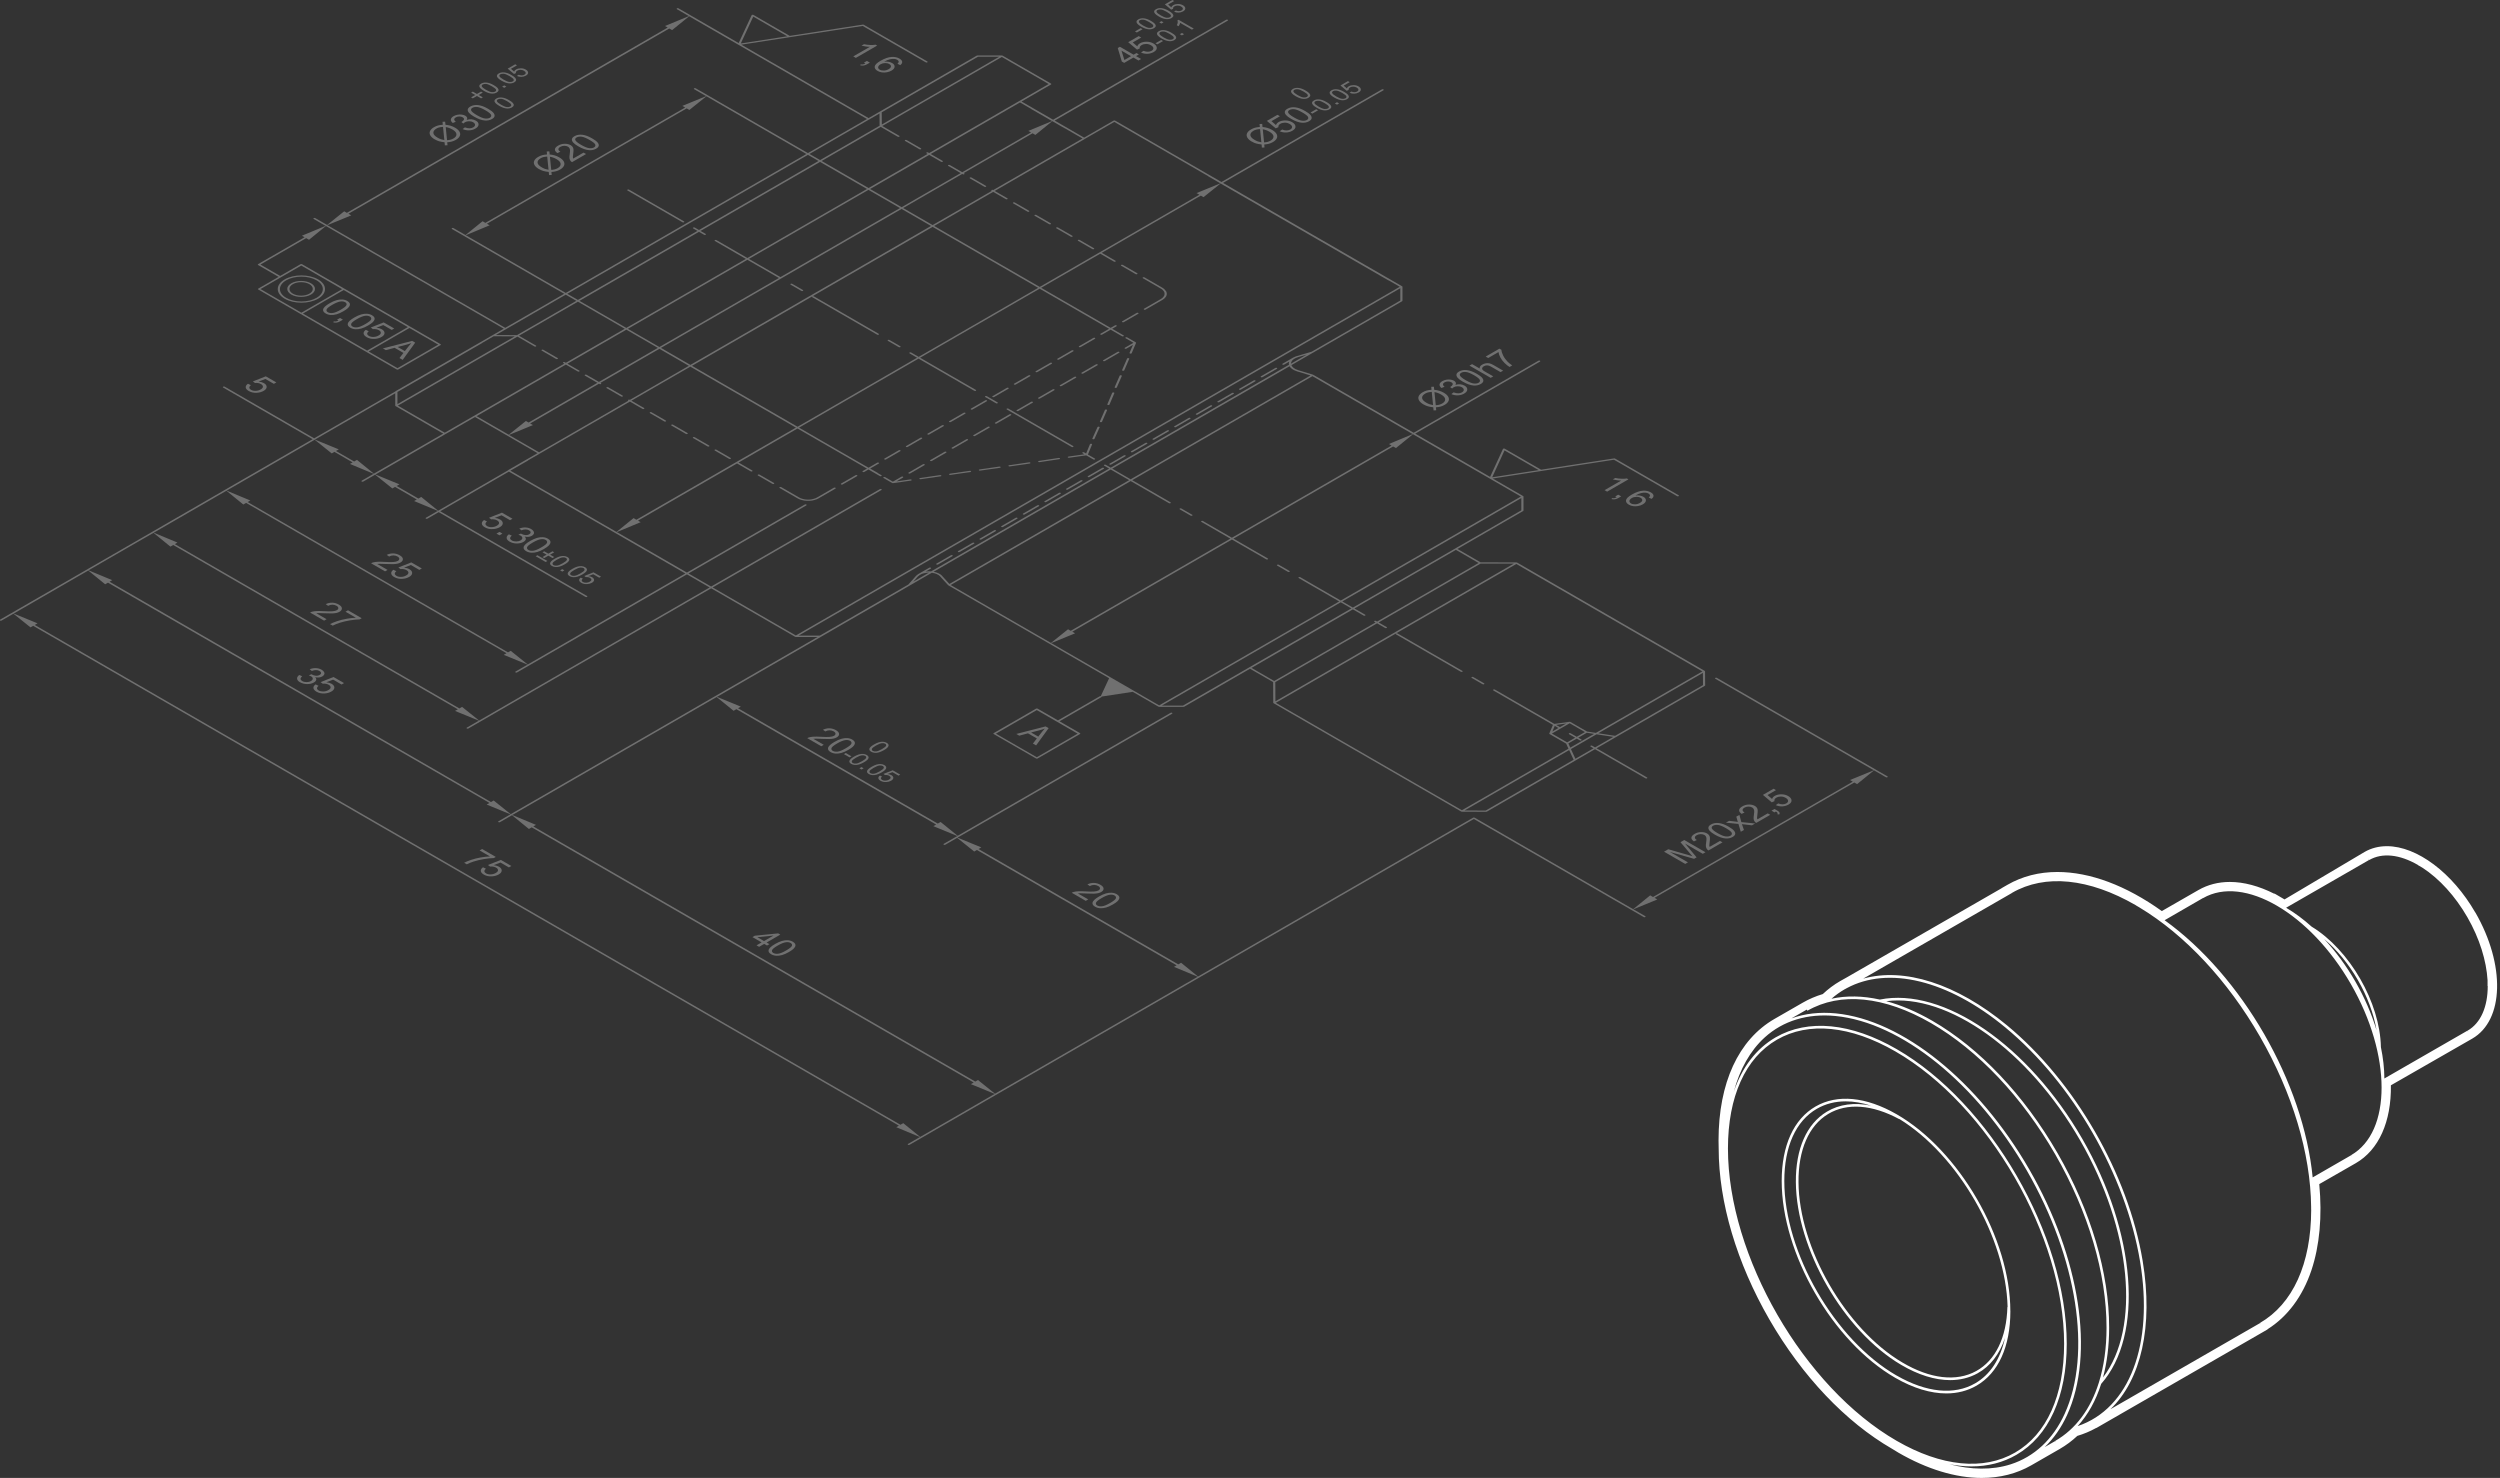 <?xml version="1.0" encoding="UTF-8"?>
<svg id="Layer_1" data-name="Layer 1" xmlns="http://www.w3.org/2000/svg" viewBox="0 0 868.11 513.21">
  <rect x="0" y="0" width="868.11" height="513.21" fill="#333333" stroke="none"/>
  <defs>
    <style>
      .cls-1 {
        fill: #fff;
      }

      .cls-2 {
        opacity: .3;
      }
    </style>
  </defs>
  <g class="cls-2">
    <path class="cls-1" d="M383.65,125.37l4.98-2.88c.15-.09,.15-.22,0-.31-.15-.09-.39-.09-.53,0l-4.98,2.88c-.15,.09-.15,.22,0,.31s.39,.09,.53,0Z"/>
    <path class="cls-1" d="M375.59,129.71c.15,.09,.39,.09,.53,0l4.98-2.88c.15-.09,.15-.22,0-.31-.15-.09-.39-.09-.53,0l-4.98,2.88c-.15,.09-.15,.22,0,.31Z"/>
    <path class="cls-1" d="M368.07,134.06c.15,.09,.39,.09,.53,0l5.03-2.9c.15-.09,.15-.22,0-.31-.15-.09-.39-.09-.53,0l-5.03,2.9c-.15,.09-.15,.22,0,.31Z"/>
    <path class="cls-1" d="M360.55,138.4c.15,.09,.39,.09,.53,0l5.03-2.9c.15-.09,.15-.22,0-.31-.15-.09-.39-.09-.53,0l-5.03,2.9c-.15,.09-.15,.22,0,.31Z"/>
    <path class="cls-1" d="M353.08,142.71c.15,.09,.39,.09,.53,0l4.98-2.88c.15-.09,.15-.22,0-.31-.15-.09-.39-.09-.53,0l-4.98,2.88c-.15,.09-.15,.22,0,.31Z"/>
    <path class="cls-1" d="M350.54,143.87l-4.98,2.88c-.15,.09-.15,.22,0,.31,.15,.09,.39,.09,.53,0l4.98-2.88c.15-.09,.15-.22,0-.31-.15-.09-.39-.09-.53,0Z"/>
    <path class="cls-1" d="M343.6,148.18c-.15-.09-.39-.09-.53,0l-5.03,2.9c-.15,.09-.15,.22,0,.31,.15,.09,.39,.09,.53,0l5.03-2.9c.15-.09,.15-.22,0-.31Z"/>
    <path class="cls-1" d="M330.52,155.74c.15,.09,.39,.09,.53,0l5.03-2.9c.15-.09,.15-.22,0-.31-.15-.09-.39-.09-.53,0l-5.03,2.9c-.15,.09-.15,.22,0,.31Z"/>
    <path class="cls-1" d="M328.03,156.87l-4.98,2.88c-.15,.09-.15,.22,0,.31,.15,.09,.39,.09,.53,0l4.98-2.88c.15-.09,.15-.22,0-.31-.15-.09-.39-.09-.53,0Z"/>
    <path class="cls-1" d="M315.52,164.4c.15,.09,.39,.09,.53,0l4.98-2.88c.15-.09,.15-.22,0-.31-.15-.09-.39-.09-.53,0l-4.98,2.88c-.15,.09-.15,.22,0,.31Z"/>
    <path class="cls-1" d="M394.73,108.65l-5.03,2.9c-.15,.09-.15,.22,0,.31,.15,.09,.39,.09,.53,0l5.03-2.9c.15-.09,.15-.22,0-.31-.15-.09-.39-.09-.53,0Z"/>
    <path class="cls-1" d="M375.24,120.52l4.98-2.88c.15-.09,.15-.22,0-.31-.15-.09-.39-.09-.53,0l-4.98,2.88c-.15,.09-.15,.22,0,.31,.15,.09,.39,.09,.53,0Z"/>
    <path class="cls-1" d="M367.72,124.86l4.98-2.88c.15-.09,.15-.22,0-.31-.15-.09-.39-.09-.53,0l-4.98,2.88c-.15,.09-.15,.22,0,.31,.15,.09,.39,.09,.53,0Z"/>
    <path class="cls-1" d="M360.2,129.2l5.03-2.9c.15-.09,.15-.22,0-.31-.15-.09-.39-.09-.53,0l-5.03,2.9c-.15,.09-.15,.22,0,.31,.15,.09,.39,.09,.53,0Z"/>
    <path class="cls-1" d="M352.68,133.54l5.03-2.9c.15-.09,.15-.22,0-.31-.15-.09-.39-.09-.53,0l-5.03,2.9c-.15,.09-.15,.22,0,.31,.15,.09,.39,.09,.53,0Z"/>
    <path class="cls-1" d="M345.2,137.86l4.98-2.88c.15-.09,.15-.22,0-.31-.15-.09-.39-.09-.53,0l-4.98,2.88c-.15,.09-.15,.22,0,.31,.15,.09,.39,.09,.53,0Z"/>
    <path class="cls-1" d="M342.67,139.01c-.15-.09-.39-.09-.53,0l-4.98,2.88c-.15,.09-.15,.22,0,.31s.39,.09,.53,0l4.98-2.88c.15-.09,.15-.22,0-.31Z"/>
    <path class="cls-1" d="M330.16,146.54l5.03-2.9c.15-.09,.15-.22,0-.31-.15-.09-.39-.09-.53,0l-5.03,2.9c-.15,.09-.15,.22,0,.31,.15,.09,.39,.09,.53,0Z"/>
    <path class="cls-1" d="M322.64,150.88l5.03-2.9c.15-.09,.15-.22,0-.31-.15-.09-.39-.09-.53,0l-5.03,2.9c-.15,.09-.15,.22,0,.31,.15,.09,.39,.09,.53,0Z"/>
    <path class="cls-1" d="M315.17,155.2l4.98-2.88c.15-.09,.15-.22,0-.31-.15-.09-.39-.09-.53,0l-4.98,2.88c-.15,.09-.15,.22,0,.31,.15,.09,.39,.09,.53,0Z"/>
    <path class="cls-1" d="M307.65,159.54l4.98-2.88c.15-.09,.15-.22,0-.31-.15-.09-.39-.09-.53,0l-4.98,2.88c-.15,.09-.15,.22,0,.31,.15,.09,.39,.09,.53,0Z"/>
    <path class="cls-1" d="M297.1,165.01l-5.03,2.9c-.15,.09-.15,.22,0,.31,.15,.09,.39,.09,.53,0l5.03-2.9c.15-.09,.15-.22,0-.31-.15-.09-.39-.09-.53,0Z"/>
    <path class="cls-1" d="M289.58,169.35l-5.86,3.39-.54,.28-.72,.22-.67,.17-.79,.07h-.74s-.76-.06-.76-.06l-.72-.17-.69-.21-.61-.3-6.22-3.59c-.15-.09-.39-.09-.53,0-.15,.09-.15,.22,0,.31l6.23,3.6s.01,0,.02,.01l.69,.33,.79,.24,.84,.19,.9,.08h.86s.93-.09,.93-.09l.79-.19,.83-.26,.62-.31s0,0,0,0c0,0,0,0,.01,0l5.87-3.39c.15-.09,.15-.22,0-.31-.15-.09-.39-.09-.53,0Z"/>
    <path class="cls-1" d="M367.62,159.02l-6.85,1.03c-.2,.03-.32,.15-.27,.27,.02,.04,.05,.07,.1,.1,.09,.05,.23,.08,.36,.06l6.85-1.03c.2-.03,.32-.15,.27-.27-.05-.12-.26-.19-.46-.16Z"/>
    <path class="cls-1" d="M357.35,160.54l-6.9,1c-.2,.03-.33,.15-.27,.26,.02,.04,.05,.07,.1,.1,.09,.05,.23,.08,.36,.06l6.9-1c.2-.03,.33-.15,.27-.26-.05-.12-.25-.19-.46-.16Z"/>
    <path class="cls-1" d="M347.02,162.02l-6.85,.98c-.2,.03-.33,.15-.28,.26,.02,.04,.05,.07,.1,.1,.09,.05,.22,.08,.36,.06l6.85-.98c.2-.03,.33-.15,.28-.26-.05-.12-.25-.19-.46-.16Z"/>
    <path class="cls-1" d="M336.74,163.49l-6.9,1c-.2,.03-.33,.15-.27,.26,.02,.04,.05,.07,.1,.1,.09,.05,.23,.08,.36,.06l6.9-1c.2-.03,.33-.15,.27-.26-.05-.12-.25-.19-.46-.16Z"/>
    <path class="cls-1" d="M326.42,164.98l-6.9,1c-.2,.03-.33,.15-.27,.26,.02,.04,.05,.07,.1,.1,.09,.05,.23,.08,.36,.06l6.9-1c.2-.03,.33-.15,.27-.26-.05-.12-.25-.19-.46-.16Z"/>
    <path class="cls-1" d="M316.1,166.47l-4.83,.69,2.29-1.32c.15-.09,.15-.22,0-.31-.15-.09-.39-.09-.53,0l-2.98,1.72-2.71-1.57c-.15-.09-.39-.09-.53,0-.15,.09-.15,.22,0,.31l2.98,1.72s.1,.04,.15,.05c.01,0,.03,0,.04,0,.05,0,.09,0,.14,0,0,0,.02,0,.03,0l6.14-.87c.2-.03,.33-.15,.28-.26-.05-.12-.25-.19-.46-.16Z"/>
    <path class="cls-1" d="M377.77,157.84l1.44-3.49c.05-.12-.08-.24-.28-.26-.2-.03-.41,.04-.45,.16l-1.33,3.23-.71-.41c-.15-.09-.39-.09-.53,0-.15,.09-.15,.22,0,.31l.65,.38-5.5,.77c-.2,.03-.33,.15-.28,.26,.02,.04,.05,.08,.1,.1,.09,.05,.22,.08,.36,.06l5.95-.83,2.46,1.42c.15,.09,.39,.09,.53,0s.15-.22,0-.31l-2.4-1.39Z"/>
    <path class="cls-1" d="M381.56,148.15c-.2-.03-.41,.04-.46,.16l-1.78,3.96c-.03,.08,0,.16,.1,.21,.05,.03,.1,.05,.17,.06,.2,.03,.41-.04,.46-.16l1.78-3.96c.05-.12-.07-.24-.27-.27Z"/>
    <path class="cls-1" d="M384.14,142.19c-.2-.03-.41,.04-.46,.16l-1.74,3.98c-.03,.08,0,.16,.1,.21,.05,.03,.11,.05,.17,.06,.2,.03,.41-.04,.46-.16l1.74-3.98c.05-.12-.07-.24-.27-.26Z"/>
    <path class="cls-1" d="M386.67,136.26c-.2-.03-.41,.04-.46,.16l-1.69,3.96c-.03,.08,0,.15,.1,.21,.05,.03,.11,.05,.18,.06,.2,.03,.41-.04,.46-.16l1.69-3.96c.05-.12-.07-.23-.28-.26Z"/>
    <path class="cls-1" d="M389.26,130.3c-.2-.03-.41,.04-.46,.16l-1.74,3.98c-.03,.08,0,.16,.1,.21,.05,.03,.11,.05,.18,.06,.2,.03,.41-.04,.46-.16l1.74-3.98c.05-.12-.07-.24-.27-.26Z"/>
    <path class="cls-1" d="M391.84,124.34c-.2-.03-.41,.04-.46,.16l-1.73,3.98c-.03,.08,0,.16,.1,.21,.05,.03,.11,.05,.18,.06,.2,.03,.41-.04,.46-.16l1.73-3.98c.05-.12-.07-.24-.27-.26Z"/>
    <path class="cls-1" d="M394.44,118.93s-.03-.03-.04-.04c0,0-.01-.01-.02-.02l-2.98-1.72c-.15-.09-.39-.09-.53,0-.15,.09-.15,.22,0,.31l2.71,1.57-2.98,1.72c-.15,.09-.15,.22,0,.31,.15,.09,.39,.09,.53,0l2.29-1.32-1.19,2.79c-.03,.08,0,.15,.1,.21,.05,.03,.11,.05,.18,.06,.2,.03,.41-.04,.46-.16l1.51-3.55s0-.01,0-.02c0-.02,0-.03,0-.05,0-.01,0-.03-.01-.04,0-.01-.01-.03-.02-.04Z"/>
    <path class="cls-1" d="M404.95,101.22l-.33-.46-.45-.48-.53-.36s0,0,0,0c0,0,0,0-.01-.01l-6.23-3.6c-.15-.09-.39-.09-.53,0-.15,.09-.15,.22,0,.31l6.22,3.59,.48,.31,.39,.42,.29,.39,.13,.45v.43s-.1,.44-.1,.44l-.3,.42-.35,.4-.52,.35-5.86,3.38c-.15,.09-.15,.22,0,.31,.15,.09,.39,.09,.53,0l5.87-3.39s0,0,0,0c0,0,0,0,.01,0l.58-.4,.42-.46,.34-.49,.14-.52v-.5s-.16-.54-.16-.54Z"/>
    <path class="cls-1" d="M319.26,51.82c.15,.09,.39,.09,.53,0,.15-.09,.15-.22,0-.31l-4.98-2.88c-.15-.09-.39-.09-.53,0-.15,.09-.15,.22,0,.31l4.98,2.88Z"/>
    <path class="cls-1" d="M337.33,61.64c-.15-.09-.39-.09-.53,0-.15,.09-.15,.22,0,.31l5.03,2.9c.15,.09,.39,.09,.53,0,.15-.09,.15-.22,0-.31l-5.03-2.9Z"/>
    <path class="cls-1" d="M356.81,73.5c.15,.09,.39,.09,.53,0,.15-.09,.15-.22,0-.31l-4.98-2.88c-.15-.09-.39-.09-.53,0-.15,.09-.15,.22,0,.31l4.98,2.88Z"/>
    <path class="cls-1" d="M364.33,77.85c.15,.09,.39,.09,.53,0,.15-.09,.15-.22,0-.31l-5.03-2.9c-.15-.09-.39-.09-.53,0-.15,.09-.15,.22,0,.31l5.03,2.9Z"/>
    <path class="cls-1" d="M371.85,82.19c.15,.09,.39,.09,.53,0,.15-.09,.15-.22,0-.31l-5.03-2.9c-.15-.09-.39-.09-.53,0-.15,.09-.15,.22,0,.31l5.03,2.9Z"/>
    <path class="cls-1" d="M379.33,86.5c.15,.09,.39,.09,.53,0,.15-.09,.15-.22,0-.31l-4.98-2.88c-.15-.09-.39-.09-.53,0-.15,.09-.15,.22,0,.31l4.98,2.88Z"/>
    <path class="cls-1" d="M394.9,95.19c.15-.09,.15-.22,0-.31l-5.03-2.9c-.15-.09-.39-.09-.53,0-.15,.09-.15,.22,0,.31l5.03,2.9c.15,.09,.39,.09,.53,0Z"/>
    <path class="cls-1" d="M193.11,124.65c.15,.09,.39,.09,.53,0,.15-.09,.15-.22,0-.31l-4.98-2.88c-.15-.09-.39-.09-.53,0-.15,.09-.15,.22,0,.31l4.98,2.88Z"/>
    <path class="cls-1" d="M211.18,134.47c-.15-.09-.39-.09-.53,0-.15,.09-.15,.22,0,.31l5.03,2.9c.15,.09,.39,.09,.53,0,.15-.09,.15-.22,0-.31l-5.03-2.9Z"/>
    <path class="cls-1" d="M230.67,146.34c.15,.09,.39,.09,.53,0,.15-.09,.15-.22,0-.31l-4.98-2.88c-.15-.09-.39-.09-.53,0-.15,.09-.15,.22,0,.31l4.98,2.88Z"/>
    <path class="cls-1" d="M238.19,150.68c.15,.09,.39,.09,.53,0,.15-.09,.15-.22,0-.31l-5.03-2.9c-.15-.09-.39-.09-.53,0-.15,.09-.15,.22,0,.31l5.03,2.9Z"/>
    <path class="cls-1" d="M245.71,155.02c.15,.09,.39,.09,.53,0,.15-.09,.15-.22,0-.31l-5.03-2.9c-.15-.09-.39-.09-.53,0-.15,.09-.15,.22,0,.31l5.03,2.9Z"/>
    <path class="cls-1" d="M253.18,159.33c.15,.09,.39,.09,.53,0,.15-.09,.15-.22,0-.31l-4.98-2.88c-.15-.09-.39-.09-.53,0-.15,.09-.15,.22,0,.31l4.98,2.88Z"/>
    <path class="cls-1" d="M263.73,164.81c-.15-.09-.39-.09-.53,0s-.15,.22,0,.31l5.03,2.9c.15,.09,.39,.09,.53,0,.15-.09,.15-.22,0-.31l-5.03-2.9Z"/>
    <path class="cls-1" d="M325.71,196.02l5.03-2.9c.15-.09,.15-.22,0-.31-.15-.09-.39-.09-.53,0l-5.03,2.9c-.15,.09-.15,.22,0,.31,.15,.09,.39,.09,.53,0Z"/>
    <path class="cls-1" d="M333.23,191.68l5.03-2.9c.15-.09,.15-.22,0-.31-.15-.09-.39-.09-.53,0l-5.03,2.9c-.15,.09-.15,.22,0,.31,.15,.09,.39,.09,.53,0Z"/>
    <path class="cls-1" d="M340.75,187.34l5.03-2.9c.15-.09,.15-.22,0-.31-.15-.09-.39-.09-.53,0l-5.03,2.9c-.15,.09-.15,.22,0,.31,.15,.09,.39,.09,.53,0Z"/>
    <path class="cls-1" d="M348.27,182.99l4.98-2.88c.15-.09,.15-.22,0-.31-.15-.09-.39-.09-.53,0l-4.98,2.88c-.15,.09-.15,.22,0,.31,.15,.09,.39,.09,.53,0Z"/>
    <path class="cls-1" d="M355.79,178.65l4.98-2.88c.15-.09,.15-.22,0-.31-.15-.09-.39-.09-.53,0l-4.98,2.88c-.15,.09-.15,.22,0,.31,.15,.09,.39,.09,.53,0Z"/>
    <path class="cls-1" d="M363.27,174.34l5.03-2.9c.15-.09,.15-.22,0-.31s-.39-.09-.53,0l-5.03,2.9c-.15,.09-.15,.22,0,.31,.15,.09,.39,.09,.53,0Z"/>
    <path class="cls-1" d="M370.79,170l5.03-2.9c.15-.09,.15-.22,0-.31-.15-.09-.39-.09-.53,0l-5.03,2.9c-.15,.09-.15,.22,0,.31,.15,.09,.39,.09,.53,0Z"/>
    <path class="cls-1" d="M378.31,165.65l4.98-2.88c.15-.09,.15-.22,0-.31-.15-.09-.39-.09-.53,0l-4.98,2.88c-.15,.09-.15,.22,0,.31,.15,.09,.39,.09,.53,0Z"/>
    <path class="cls-1" d="M385.83,161.31l4.98-2.88c.15-.09,.15-.22,0-.31-.15-.09-.39-.09-.53,0l-4.98,2.88c-.15,.09-.15,.22,0,.31,.15,.09,.39,.09,.53,0Z"/>
    <path class="cls-1" d="M393.3,157l5.03-2.9c.15-.09,.15-.22,0-.31-.15-.09-.39-.09-.53,0l-5.03,2.9c-.15,.09-.15,.22,0,.31,.15,.09,.39,.09,.53,0Z"/>
    <path class="cls-1" d="M400.82,152.65l5.03-2.9c.15-.09,.15-.22,0-.31-.15-.09-.39-.09-.53,0l-5.03,2.9c-.15,.09-.15,.22,0,.31,.15,.09,.39,.09,.53,0Z"/>
    <path class="cls-1" d="M408.34,148.31l4.98-2.88c.15-.09,.15-.22,0-.31-.15-.09-.39-.09-.53,0l-4.98,2.88c-.15,.09-.15,.22,0,.31,.15,.09,.39,.09,.53,0Z"/>
    <path class="cls-1" d="M415.86,143.97l4.98-2.88c.15-.09,.15-.22,0-.31-.15-.09-.39-.09-.53,0l-4.98,2.88c-.15,.09-.15,.22,0,.31,.15,.09,.39,.09,.53,0Z"/>
    <path class="cls-1" d="M423.34,139.66l5.03-2.9c.15-.09,.15-.22,0-.31-.15-.09-.39-.09-.53,0l-5.03,2.9c-.15,.09-.15,.22,0,.31,.15,.09,.39,.09,.53,0Z"/>
    <path class="cls-1" d="M430.86,135.31l5.03-2.9c.15-.09,.15-.22,0-.31-.15-.09-.39-.09-.53,0l-5.03,2.9c-.15,.09-.15,.22,0,.31,.15,.09,.39,.09,.53,0Z"/>
    <path class="cls-1" d="M438.38,130.97l5.03-2.9c.15-.09,.15-.22,0-.31-.15-.09-.39-.09-.53,0l-5.03,2.9c-.15,.09-.15,.22,0,.31s.39,.09,.53,0Z"/>
    <path class="cls-1" d="M236.99,77.18c.15,.09,.39,.09,.53,0,.15-.09,.15-.22,0-.31l-19.09-11.02c-.15-.09-.39-.09-.53,0-.15,.09-.15,.22,0,.31l19.09,11.02Z"/>
    <path class="cls-1" d="M275.08,98.55c-.15-.09-.39-.09-.53,0-.15,.09-.15,.22,0,.31l3.74,2.16c.15,.09,.39,.09,.53,0,.15-.09,.15-.22,0-.31l-3.74-2.16Z"/>
    <path class="cls-1" d="M308.85,118.05c-.15-.09-.39-.09-.53,0-.15,.09-.15,.22,0,.31l3.78,2.18c.15,.09,.39,.09,.53,0,.15-.09,.15-.22,0-.31l-3.78-2.18Z"/>
    <path class="cls-1" d="M345.87,140.04c.15,.09,.39,.09,.53,0,.15-.09,.15-.22,0-.31l-3.74-2.16c-.15-.09-.39-.09-.53,0-.15,.09-.15,.22,0,.31l3.74,2.16Z"/>
    <path class="cls-1" d="M372.66,155.2c.15-.09,.15-.22,0-.31l-22.52-13c-.15-.09-.39-.09-.53,0-.15,.09-.15,.22,0,.31l22.52,13c.15,.09,.39,.09,.53,0Z"/>
    <path class="cls-1" d="M413.46,179.06c.15,.09,.39,.09,.53,0,.15-.09,.15-.22,0-.31l-3.78-2.18c-.15-.09-.39-.09-.53,0-.15,.09-.15,.22,0,.31l3.78,2.18Z"/>
    <path class="cls-1" d="M444.03,196.1c-.15-.09-.39-.09-.53,0-.15,.09-.15,.22,0,.31l3.74,2.16c.15,.09,.39,.09,.53,0,.15-.09,.15-.22,0-.31l-3.74-2.16Z"/>
    <path class="cls-1" d="M514.82,237.59c.15,.09,.39,.09,.53,0,.15-.09,.15-.22,0-.31l-3.78-2.18c-.15-.09-.39-.09-.53,0-.15,.09-.15,.22,0,.31l3.78,2.18Z"/>
    <path class="cls-1" d="M655.43,269.6l-59.27-34.22c-.15-.09-.39-.09-.53,0-.15,.09-.15,.22,0,.31l55.04,31.78-8.28,3.39,.98,.57s0,0,0,0l-69.37,40.05-.98-.57-5.92,4.8-55.04-31.78c-.15-.09-.39-.09-.53,0l-95.53,55.16-5.87-4.78-.98,.56-69.37-40.05h0l.98-.57-8.27-3.39,74.53-43.03c.15-.09,.15-.22,0-.31-.15-.09-.39-.09-.53,0l-73.95,42.7-5.92-4.8-.98,.56-69.37-40.05,.98-.56-8.28-3.39,31.9-18.42,4.27-2.47,9.74-5.63,28.69-16.57c1.22,.15,2.27,.6,2.88,1.23,0,.03,.02,.05,.04,.07l2.76,3.03s.04,.04,.07,.05l30.97,17.88,24.85,14.35-2.9,6.23c-.13-.02-.27,0-.36,.05l-14.51,8.37-7.07-4.08c-.15-.09-.39-.09-.53,0l-14.73,8.5c-.15,.09-.15,.22,0,.31l14.73,8.5c.15,.09,.39,.09,.53,0l14.73-8.5c.15-.09,.15-.22,0-.31l-7.12-4.11,14.51-8.37c.1-.06,.12-.14,.09-.21l10.83-1.65,4.74,2.74,4.18,2.41s.08,.04,.12,.05c.05,.01,.09,.02,.14,.02h8.45c.06,0,.1-.02,.14-.03,.02,0,.04,0,.07-.02,.02,0,.05-.01,.06-.03,.01,0,.03,0,.04-.01l22.78-13.15,8.03,4.64,.04,7.18s0,0,0,0c0,.06,.04,.11,.11,.15l65.14,37.61s.08,.04,.12,.05c.05,.01,.1,.02,.15,.02l8.4,.03c.1,0,.2-.02,.27-.06l37.55-21.68,17.53,10.12c.15,.09,.39,.09,.53,0,.15-.09,.15-.22,0-.31l-17.53-10.12,37.6-21.71c.07-.04,.11-.1,.11-.16l-.04-4.85c0-.06-.04-.11-.11-.16l-65.14-37.61c-.07-.04-.17-.06-.26-.06,0,0,0,0,0,0l-12.44-.03-8.03-4.64,22.83-13.18c.07-.04,.09-.09,.1-.13,0,0,.01-.01,.01-.02v-4.88c0-.06-.04-.11-.11-.15l-4.18-2.41-6.39-3.69,42.1-6.52,21.92,12.65c.15,.09,.39,.09,.53,0,.15-.09,.15-.22,0-.31l-22.07-12.74c-.1-.06-.23-.08-.36-.06l-25.33,3.92-12.62-7.29c-.1-.06-.24-.08-.36-.06-.13,.02-.23,.08-.27,.15l-4.46,9.7-26.01-15.02,43.34-25.02c.15-.09,.15-.22,0-.31s-.39-.09-.53,0l-43.34,25.02-3.92-2.26-30.97-17.88s-.04-.01-.05-.02c-.01,0-.02-.01-.04-.02l-5.12-1.55s-.06-.04-.1-.05c-1.15-.34-1.97-.98-2.25-1.7l38.44-22.19c.07-.04,.09-.09,.1-.13,0,0,.02-.01,.02-.02v-4.88c0-.06-.04-.11-.11-.15l-62.21-35.91,55.71-32.16c.15-.09,.15-.22,0-.31-.15-.09-.39-.09-.53,0l-55.71,32.16-36.93-21.32c-.15-.09-.39-.09-.53,0l-10.23,5.91-10.23-5.91L426.32,7.17c.15-.09,.15-.22,0-.31-.15-.09-.39-.09-.53,0l-60.11,34.71-10.95-6.32,10.23-5.91c.15-.09,.15-.22,0-.31l-16.82-9.71c-.07-.04-.17-.06-.27-.06h-8.45c-.06,0-.1,.02-.14,.03-.02,0-.04,0-.07,.02-.02,0-.05,.01-.06,.03-.01,0-.03,0-.04,.01l-37.51,21.66-44.17-25.5,42.14-6.5,21.92,12.65c.15,.09,.39,.09,.53,0,.15-.09,.15-.22,0-.31l-22.07-12.74c-.1-.06-.23-.08-.36-.06l-25.36,3.91-12.59-7.27c-.1-.06-.23-.08-.37-.06-.13,.02-.23,.08-.27,.15l-4.5,9.68-3.72-2.15-17.18-9.92c-.15-.09-.39-.09-.53,0-.15,.09-.15,.22,0,.31l4.14,2.39-8.28,3.44,.93,.54L120.45,73.91l-.93-.54-5.92,4.75-4.14-2.39c-.15-.09-.39-.09-.53,0s-.15,.22,0,.31l4.14,2.39-8.23,3.42,.93,.54-16.15,9.33c-.15,.09-.15,.22,0,.31l7.12,4.11-7.07,4.08c-.15,.09-.15,.22,0,.31l48.1,27.77c.15,.09,.39,.09,.53,0l14.68-8.48c.15-.09,.15-.22,0-.31l-48.1-27.77c-.15-.09-.39-.09-.53,0l-7.07,4.08-6.85-3.96,15.89-9.17,.98,.57,5.87-4.78,61.76,35.66-37.55,21.68c-.05,.03-.08,.07-.09,.1l-4.09,2.36-24.12,13.92-31.06-17.93c-.15-.09-.39-.09-.53,0-.15,.09-.15,.22,0,.31l31.06,17.93-3.92,2.26-30.7,17.73-25.32,14.62-22.65,13.08L0,215.18c-.15,.09-.15,.22,0,.31,.15,.09,.39,.09,.53,0l4.14-2.39,5.92,4.75,.93-.54,300.62,173.56-.93,.54,8.23,3.42-4.14,2.39c-.15,.09-.15,.22,0,.31,.15,.09,.39,.09,.53,0l25.94-14.98,70.53-40.72,99.49-57.44,59,34.06c.15,.09,.39,.09,.53,0,.15-.09,.15-.22,0-.31l-4.14-2.39,8.32-3.42-.98-.56,69.37-40.05h0s.98,.56,.98,.56l5.87-4.78,4.14,2.39c.15,.09,.39,.09,.53,0,.15-.09,.15-.22,0-.31Zm-281.22-14.85l-14.19,8.2-14.19-8.19,14.19-8.19,14.19,8.19ZM152.18,119.67l-14.15,8.17-10.01-5.78,14.15-8.17,10.01,5.78Zm-10.55-6.09l-14.15,8.17-22.29-12.87,14.15-8.17,22.29,12.87Zm-37.02-21.37l14.19,8.2-14.15,8.17-14.19-8.2,14.15-8.17Zm212.52,109.79l1.59-1.8,.38-.32,.4-.28,.64-.33,.69-.21,.83-.15,.84-.08h.1s-5.48,3.17-5.48,3.17Zm10.1-1.92s-.02-.06-.04-.09c-.63-.7-1.72-1.22-3-1.45l61.5-35.51,6.41,3.7-62.42,36.04-2.45-2.69Zm83.58,44.94h-7.39l62.14-35.88,3.69,2.13-58.45,33.74Zm105.1,36.43l-7.35-.02,36.32-20.97,1.55,3.37-30.53,17.62Zm25.16-28.71s.07,.03,.11,.04l-2.13,1.23,.83-1.96,1.19,.69Zm-.71-1.02l3.5-.48-2.19,1.26s-.04-.04-.07-.06l-1.24-.72Zm4.71-.57l5.29,3.06-2.85,1.64-2.14-1.23c-.15-.09-.39-.09-.53,0-.15,.09-.15,.22,0,.31l2.14,1.23-2.8,1.62-5.29-3.06,6.18-3.57Zm2.45,5.32l1.07,.62c.15,.09,.39,.09,.53,0,.15-.09,.15-.22,0-.31l-1.07-.62,2.96-1.71,2.53,.39-8.27,4.77-.67-1.46,2.92-1.68Zm6.36,3.06l-1.02-.59c-.15-.09-.39-.09-.53,0-.15,.09-.15,.22,0,.31l1.02,.59-6.3,3.64-1.55-3.37,8.89-5.13,5.84,.89-6.34,3.66Zm37.49-21.64l-30.53,17.62-5.84-.89,36.32-20.97,.04,4.24Zm-.2-4.77l-37.01,21.37-3.07-.47-5.76-3.32s-.03,0-.04-.02c-.02,0-.04-.02-.06-.02-.02,0-.05-.01-.07-.02-.02,0-.04,0-.06,0-.03,0-.05,0-.08,0-.01,0-.03,0-.04,0l-5.25,.73-20.65-11.92c-.15-.09-.39-.09-.53,0-.15,.09-.15,.22,0,.31l20.7,11.95-1.27,2.97s0,.01,0,.02c0,.03,0,.05,0,.08,0,0,0,.02,0,.02,.02,.03,.04,.06,.09,.09l5.76,3.32,.81,1.77-37.01,21.37-64.61-37.3,41.73-24.09c-.14,.09-.14,.22,0,.31l22.52,13c.15,.09,.39,.09,.53,0,.15-.09,.15-.22,0-.31l-22.52-13c-.15-.08-.38-.08-.53,0l41.78-24.12,64.61,37.3Zm-65.52-37.39l-82.77,47.79-.04-6.66,35.35-20.41,2.8,1.62c.15,.09,.39,.09,.53,0,.15-.09,.15-.22,0-.31l-2.8-1.62,35.4-20.44,11.53,.02Zm-12.22-.24l-35.24,20.35-.4-.23c-.15-.09-.39-.09-.53,0-.15,.09-.15,.22,0,.31l.4,.23-35.2,20.32-7.88-4.55,35.2-20.32,3.74,2.16c.15,.09,.39,.09,.53,0,.15-.09,.15-.22,0-.31l-3.74-2.16,35.24-20.35,7.88,4.55Zm14.84-18.28l-58.49,33.77-3.69-2.13,62.18-35.9v4.26Zm-5.83-20.81l11.85,6.84-16.14,2.5,4.29-9.34Zm-5.09,9.8h0s6.85,3.96,6.85,3.96l3.92,2.26-62.56,36.12-14.06-8.12c-.15-.09-.39-.09-.53,0-.15,.09-.15,.22,0,.31l14.06,8.12-62.52,36.09-3.92-2.26-33.55-19.37,8.28-3.39-.98-.56,55.44-32.01,11.92,6.88c.15,.09,.39,.09,.53,0,.15-.09,.15-.22,0-.31l-11.92-6.88,55.44-32.01,.98,.56,5.92-4.8,26.7,15.41Zm-30.93-17.85l4.14,2.39-8.28,3.44,.93,.54-55.44,32.01-10.06-5.81c-.15-.09-.39-.09-.53,0-.15,.09-.15,.22,0,.31l10.06,5.81-55.44,32.01-.93-.54-5.92,4.75-4.14-2.39-30.7-17.73,62.52-36.09,13.3,7.68c.15,.09,.39,.09,.53,0,.15-.09,.15-.22,0-.31l-13.3-7.68,62.56-36.12,30.7,17.73Zm-37.35-19.97c.33,.19,.7,.35,1.11,.48,0,0,0,.01,.02,.02,.03,.01,.06,.03,.09,.04l4.8,1.46-62.47,36.06-6.41-3.7,61.59-35.56c.25,.45,.68,.87,1.26,1.2Zm-.81-2.08h0s.12-.52,.12-.52l.24-.47,.35-.4,.56-.37,.04-.02,.49-.24,.56-.22,3.13-.93-5.49,3.17Zm37.96-21.92l-30.73,17.74-5.24,1.55s-.01,0-.02,0c0,0-.02,0-.02,0l-.6,.24-.54,.26s-.02,0-.02,0l-3.69,2.13c-.15,.09-.15,.22,0,.31,.15,.09,.39,.09,.53,0l1.81-1.04-.04,.09-.14,.59,.07,.41-61.9,35.74-1.73-1c-.15-.09-.39-.09-.53,0-.15,.09-.15,.22,0,.31l1.73,1-61.86,35.71-.8-.04-.99,.08-.09,.02,1.8-1.04c.15-.09,.15-.22,0-.31-.15-.09-.39-.09-.53,0l-3.69,2.13s0,0,0,0h-.01s-.46,.33-.46,.33l-.43,.36-2.69,3.03-21.05,12.15-9.68,5.59h-7.38s208.95-120.64,208.95-120.64v4.26Zm-4.12-7.03c.05,.03,.12,.05,.18,.05l3.78,2.18-209.71,121.08-3.92-2.26-24.96-14.41,58.6-33.83c.15-.09,.15-.22,0-.31-.15-.09-.39-.09-.53,0l-58.6,33.83-7.88-4.55,40.94-23.63c.15-.09,.15-.22,0-.31-.15-.09-.39-.09-.53,0l-40.94,23.63-24.34-14.05,8.28-3.44-.93-.54h0l34.39-19.86,4.76,2.75c.15,.09,.39,.09,.53,0,.15-.09,.15-.22,0-.31l-4.76-2.75,20.47-11.82,24.12,13.92-1.47,.85c-.15,.09-.15,.22,0,.31,.15,.09,.39,.09,.53,0l1.47-.85,3.96,2.29c.15,.09,.39,.09,.53,0,.15-.09,.15-.22,0-.31l-1.15-.66s-.04-.08-.09-.11l-2.67-1.54,2.98-1.72c.15-.09,.15-.22,0-.31-.15-.09-.39-.09-.53,0l-3.03,1.75-24.12-13.92,41.51-23.97,19.36,11.18c.15,.09,.39,.09,.53,0,.15-.09,.15-.22,0-.31l-19.36-11.18,41.51-23.97,24.12,13.92-2.98,1.72c-.15,.09-.15,.22,0,.31,.15,.09,.39,.09,.53,0l2.98-1.72,2.67,1.54,1.29,.74c.15,.09,.39,.09,.53,0,.15-.09,.15-.22,0-.31l-1.29-.74-2.67-1.54,1.51-.87c.15-.09,.15-.22,0-.31-.15-.09-.39-.09-.53,0l-1.51,.87-24.12-13.92,20.51-11.84,4.76,2.75c.15,.09,.39,.09,.53,0,.15-.09,.15-.22,0-.31l-4.76-2.75,34.4-19.86,.93,.54,5.92-4.75,58.25,33.63ZM130.37,164.78l20.16-11.64,4.18-2.42,6.32-3.65,3.92-2.26,3.96,2.29,11.48,6.63,6.27,3.62-10.23,5.91c-.05,.03-.08,.07-.09,.11l-24.2,13.97-5.87-4.78-.98,.56-7.56-4.37,.98-.56-8.32-3.42Zm55.75-44.78l-5.92-3.42,20.47-11.82,16.28,9.4-20.47,11.82-.36-.21c-.15-.09-.39-.09-.53,0-.15,.09-.15,.22,0,.31l.36,.21-35.46,20.47-6.05,3.49-16.28-9.4,41.51-23.97,5.92,3.42c.15,.09,.39,.09,.53,0,.15-.09,.15-.22,0-.31Zm-17.04-42.31l69.37-40.05h0s.93,.54,.93,.54l5.92-4.75,34.71,20.04-83.56,48.25-34.71-20.04,8.28-3.44-.93-.54Zm111.46-23.92l3.69,2.13-41.51,23.97-1.47-.85c-.15-.09-.39-.09-.53,0-.15,.09-.15,.22,0,.31l1.47,.85-41.51,23.97-3.69-2.13,83.56-48.25Zm35.29,68.93l2.63,1.52-41.51,23.97-36.66-21.17,41.78-24.12c-.14,.09-.14,.22,0,.31l22.52,13c.15,.09,.39,.09,.53,0,.15-.09,.15-.22,0-.31l-22.52-13c-.15-.08-.38-.08-.53,0l41.78-24.12,36.66,21.17-41.51,23.97-2.62-1.52c-.15-.09-.39-.09-.53,0-.15,.09-.15,.22,0,.31Zm-76.09,4.01l-10.23-5.91,83.56-48.25,10.23,5.91-83.56,48.25Zm-21.58,12.41l.04,.03-31.01,17.91-6.27-3.62-4.18-2.41,8.32-3.42-.98-.56h0s23.89-13.8,23.89-13.8l.18,.1c.15,.09,.39,.09,.53,0,.15-.09,.15-.22,0-.31l-.18-.1,20.47-11.82,10.23,5.91-20.47,11.82-.04-.03c-.15-.09-.39-.09-.53,0-.15,.09-.15,.22,0,.31Zm-17-10.43l-4.14-2.39,20.47-11.82,10.95,6.32-20.47,11.82-4.32-2.49c-.15-.09-.39-.09-.53,0-.15,.09-.15,.22,0,.31l4.32,2.49-23.89,13.79h0s-.93-.54-.93-.54l-5.96,4.78-7.21-4.16-3.96-2.29,31.01-17.91,4.14,2.39c.15,.09,.39,.09,.53,0,.15-.09,.15-.22,0-.31Zm16.86-14.51l41.51-23.97,10.95,6.32-41.51,23.97-10.95-6.32Zm52.99-17.96l-10.95-6.32,41.51-23.97,10.95,6.32-41.51,23.97Zm-11.48-6.63l-10.77-6.22c-.15-.09-.39-.09-.53,0-.15,.09-.15,.22,0,.31l10.77,6.22-41.51,23.97-16.28-9.4,41.51-23.97,1.78,1.03c.15,.09,.39,.09,.53,0,.15-.09,.15-.22,0-.31l-1.78-1.03,41.51-23.97,16.29,9.4-41.51,23.97Zm-76.22,70.36c.05-.03,.08-.07,.09-.11l35.32-20.39,4.4,2.54c.15,.09,.39,.09,.53,0,.15-.09,.15-.22,0-.31l-4.4-2.54,20.47-11.82,36.66,21.17-55.4,31.98h0l-.98-.56-5.92,4.8-4.18-2.41-32.66-18.86,6.05-3.49ZM386.94,42.34l32.56,18.8s.04,.08,.09,.11l4.18,2.41-8.27,3.39,.98,.57-55.44,32.01-36.67-21.17,20.51-11.84,4.4,2.54c.15,.09,.39,.09,.53,0,.15-.09,.15-.22,0-.31l-4.4-2.54,41.51-23.97Zm-17.35,2.16c.05,.03,.12,.05,.18,.05l6.13,3.54-31.01,17.91-.04-.03c-.15-.09-.39-.09-.53,0-.15,.09-.15,.22,0,.31l.04,.03-20.51,11.84-10.23-5.91,20.51-11.84,.18,.1c.15,.09,.39,.09,.53,0,.15-.09,.15-.22,0-.31l-.18-.1,23.89-13.8,.98,.56,5.87-4.78,4.18,2.41Zm-11.57-6.73s.04,.08,.09,.11l7.21,4.16-8.23,3.42,.93,.54-23.89,13.8-4.32-2.49c-.15-.09-.39-.09-.53,0-.15,.09-.15,.22,0,.31l4.32,2.49-20.51,11.84-10.95-6.32,20.51-11.84,4.14,2.39c.15,.09,.39,.09,.53,0,.15-.09,.15-.22,0-.31l-4.14-2.39,31.01-17.91,3.82,2.21Zm-18.44-18.07h7.39l-40.76,23.54-.04-4.24,33.42-19.29Zm-27.83,27.78c.15,.09,.39,.09,.53,0,.15-.09,.15-.22,0-.31l-5.92-3.42,41.51-23.97,16.28,9.4-41.51,23.97-.36-.21c-.15-.09-.39-.09-.53,0-.15,.09-.15,.22,0,.31l.36,.21-20.51,11.84-16.29-9.4,20.51-11.84,5.92,3.42Zm-10.02-5.93c.07,0,.13-.02,.18-.05s.08-.07,.09-.11l3.4-1.97,.04,4.24-20.67,11.93-3.69-2.13,20.64-11.92ZM261.56,5.77l11.82,6.83-16.15,2.49,4.33-9.32ZM113.69,78.18l8.28-3.39-.98-.57L232.4,9.9l.98,.56,5.92-4.8,12.95,7.48,48.81,28.18-20.51,11.84-38.98-22.5c-.15-.09-.39-.09-.53,0-.15,.09-.15,.22,0,.31l4.18,2.41-8.28,3.39,.98,.57h0s-69.37,40.05-69.37,40.05l-.98-.57-5.92,4.8-4.18-2.41c-.15-.09-.39-.09-.53,0-.15,.09-.15,.22,0,.31l38.98,22.5-20.47,11.82-61.76-35.66Zm61.89,36.2c.07,0,.13-.02,.18-.05s.08-.07,.09-.11l20.6-11.89,3.69,2.13-20.62,11.91-7.35-.02,3.4-1.97Zm-8.23,4.8c.05-.03,.08-.07,.09-.11l3.98-2.3,7.35,.02-40.76,23.53v-4.21s29.34-16.94,29.34-16.94Zm-33.64,19.42l3.54-2.04v4.3c0,.06,.04,.11,.11,.15l16.55,9.56-3.92,2.26-20.16,11.64-5.87-4.78-.98,.56h0s-6.32-3.65-6.32-3.65l.98-.56-8.28-3.39,24.34-14.05Zm-28.57,16.49l4.14-2.39,5.92,4.75,.93-.54,6.32,3.65h0s-.93,.54-.93,.54l8.23,3.42-4.14,2.39c-.15,.09-.15,.22,0,.31,.15,.09,.39,.09,.53,0l4.14-2.39,5.96,4.78,.93-.54,7.56,4.37-.93,.54,8.23,3.42-4.14,2.39c-.15,.09-.15,.22,0,.31,.15,.09,.39,.09,.53,0l3.92-2.26,50.99,29.44c.15,.09,.39,.09,.53,0,.15-.09,.15-.22,0-.31l-50.99-29.44,23.85-13.77,32.66,18.86,28.61,16.52-54.73,31.6-5.92-4.75-.93,.54-90.42-52.2,.93-.54-8.23-3.42,26.43-15.26Zm-30.7,17.73l4.18-2.41,5.87,4.78,.98-.56,90.42,52.2-.98,.56,8.28,3.39-4.18,2.41c-.15,.09-.15,.22,0,.31,.15,.09,.39,.09,.53,0l59-34.06,7.88,4.55-80.05,46.22-5.92-4.75-.93,.54-98.83-57.06,.93-.54-8.23-3.42,21.05-12.15Zm-25.32,14.62l4.18-2.41,5.87,4.78,.98-.57,98.83,57.06-.98,.56,8.28,3.39-4.18,2.41c-.15,.09-.15,.22,0,.31,.15,.09,.39,.09,.53,0l84.32-48.68,24.96,14.41,4.18,2.42s.08,.04,.12,.05c.05,.01,.09,.02,.14,.02h7.54l-3.58,2.07-36.18,20.89-66.79,38.56-5.92-4.75-.93,.54L38.04,202l.93-.54-8.23-3.42,18.38-10.61Zm292.12,194.81l-21.71,12.54-5.87-4.78-.98,.56L12.06,217.01l.98-.56-8.28-3.39,21.71-12.54,4.18-2.41,5.87,4.78,.98-.56,132.47,76.48-.98,.57,8.27,3.39-4.18,2.41c-.15,.09-.15,.22,0,.31,.15,.09,.39,.09,.53,0l4.18-2.41,5.87,4.78,.98-.57,153.47,88.6-.98,.57,8.27,3.39-4.18,2.41Zm70.53-40.72l-66.26,38.25-5.92-4.75-.93,.54-153.47-88.6,.93-.54-8.23-3.42,66.79-38.56,4.18-2.41,5.87,4.78,.98-.56,69.37,40.05-.98,.57,8.32,3.42-4.18,2.41-.53,.31c-.15,.09-.15,.22,0,.31,.15,.09,.39,.09,.53,0l.53-.31,3.6-2.08,5.92,4.75,.93-.54h0s69.37,40.05,69.37,40.05l-.93,.54,8.23,3.42-4.14,2.39Z"/>
    <path class="cls-1" d="M592.2,295.93l-7.36-4.25-1.31,.76,3.36,3.97c.34,.4,.6,.7,.79,.91-.31-.1-.79-.24-1.44-.43l-6.95-2-1.46,.85,7.36,4.25,.94-.54-6.26-3.62,8.39,2.39,.88-.51-4.02-4.79,6.16,3.56,.94-.54Z"/>
    <path class="cls-1" d="M588.46,289.56c-.7,.4-1.07,.83-1.13,1.28-.05,.45,.24,.89,.87,1.33l1.02-.48c-.46-.27-.69-.55-.69-.85,0-.3,.22-.58,.65-.83,.41-.24,.87-.36,1.37-.37,.5,0,.93,.09,1.29,.3,.34,.2,.56,.49,.66,.87,.1,.38,.08,1-.06,1.84-.09,.54-.12,.98-.07,1.33,.05,.34,.18,.65,.38,.91,.12,.16,.3,.3,.52,.42l4.86-2.81-.87-.5-3.61,2.08c-.06-.15-.1-.32-.11-.5,0-.18,.03-.56,.12-1.14,.1-.69,.13-1.21,.1-1.55-.03-.34-.13-.63-.3-.86-.16-.23-.39-.44-.69-.61-.58-.33-1.27-.5-2.07-.48-.8,.01-1.56,.22-2.26,.63Z"/>
    <path class="cls-1" d="M595.49,289.84c1.38,.8,2.62,1.23,3.72,1.31,.91,.06,1.72-.11,2.43-.52,.54-.31,.84-.65,.9-1.02,.06-.37-.08-.76-.43-1.17-.35-.41-.96-.86-1.82-1.36-.73-.42-1.36-.72-1.9-.91-.54-.18-1.06-.31-1.55-.37s-.97-.05-1.42,.03c-.46,.08-.88,.23-1.28,.46-.54,.31-.84,.65-.9,1.02-.07,.37,.08,.76,.43,1.17,.35,.41,.96,.87,1.83,1.37Zm-.62-3.12c.42-.24,.97-.33,1.65-.27,.68,.07,1.63,.45,2.84,1.15,1.2,.7,1.87,1.24,1.99,1.64,.12,.4-.03,.71-.44,.95-.42,.24-.96,.33-1.65,.26-.68-.07-1.63-.45-2.84-1.15-1.21-.7-1.88-1.27-2.02-1.7-.1-.35,.05-.64,.47-.88Z"/>
    <path class="cls-1" d="M600.43,285.02l-1.13,.65,4.36,.44,.82,2.72,1.09-.63-.7-2.02,.74,.09,2.75,.32,1.11-.64-4.8-.48-.67-2.51-1.08,.62,.36,1.25c.05,.17,.11,.36,.18,.57-.25-.04-.58-.08-.97-.13l-2.07-.25Z"/>
    <path class="cls-1" d="M610.35,281.32c-.03-.34-.13-.63-.3-.86-.16-.23-.39-.44-.69-.61-.58-.33-1.27-.5-2.07-.48-.8,.01-1.56,.22-2.26,.63-.7,.4-1.07,.83-1.13,1.28-.05,.45,.24,.89,.87,1.33l1.02-.48c-.46-.27-.69-.55-.69-.85,0-.3,.22-.58,.65-.83,.41-.24,.87-.36,1.37-.37,.5,0,.93,.09,1.29,.3,.34,.2,.56,.49,.67,.87,.1,.38,.08,1-.06,1.84-.09,.54-.12,.98-.07,1.33,.05,.34,.18,.65,.38,.91,.12,.16,.3,.3,.52,.42l4.86-2.81-.87-.5-3.61,2.08c-.06-.15-.1-.32-.11-.5,0-.18,.03-.56,.12-1.14,.1-.69,.13-1.21,.1-1.55Z"/>
    <path class="cls-1" d="M617.82,282.82c.16-.24,.2-.47,.1-.68s-.34-.43-.72-.64l-1.03-.59-1.03,.59,1.03,.59,.51-.3c.29,.18,.48,.35,.55,.49,.07,.15,.06,.3-.05,.46l.64,.08Z"/>
    <path class="cls-1" d="M615.82,273.91l-3.66,2.11,3.07,2.59,.96-.43c-.08-.2-.06-.4,.04-.62,.1-.21,.3-.4,.59-.57,.47-.27,1-.4,1.58-.4,.59,0,1.14,.16,1.65,.45,.54,.31,.83,.65,.85,1.01,.03,.36-.18,.67-.61,.92-.36,.21-.79,.32-1.27,.33-.49,.01-1-.09-1.53-.32l-.87,.59c.68,.32,1.42,.47,2.22,.44,.8-.03,1.53-.24,2.2-.62,.82-.47,1.16-1.02,1.04-1.63-.1-.5-.48-.95-1.14-1.33-.7-.4-1.49-.61-2.38-.61-.89,0-1.65,.18-2.29,.55-.49,.28-.79,.64-.93,1.07l-1.58-1.37,2.94-1.7-.86-.5Z"/>
    <path class="cls-1" d="M494.32,140.43c.5,.29,.97,.5,1.44,.64,.46,.14,1.11,.26,1.93,.36l.11,1.08,.92-.04-.1-1.03c.67-.06,1.2-.14,1.59-.25,.5-.14,.99-.34,1.45-.61,.62-.36,1.05-.78,1.3-1.27,.25-.49,.23-1-.05-1.51-.28-.52-.8-.99-1.56-1.43-.52-.3-1.06-.53-1.62-.7-.42-.13-.99-.23-1.71-.31l-.11-1.08-.92,.04,.1,1.03c-.68,.05-1.25,.14-1.71,.27-.46,.13-.91,.32-1.35,.58-.67,.38-1.12,.82-1.36,1.31-.24,.49-.21,.99,.08,1.51s.81,.99,1.57,1.43Zm6.05-3.47c.93,.54,1.42,1.09,1.46,1.66,.04,.57-.3,1.07-1.03,1.49-.33,.19-.7,.34-1.09,.44-.3,.08-.69,.13-1.15,.16l-.45-4.56c.82,.14,1.57,.42,2.27,.82Zm-5.5-.29c.32-.18,.64-.32,.97-.4,.33-.08,.77-.15,1.33-.18l.45,4.58c-.5-.09-.89-.19-1.16-.28-.37-.13-.76-.31-1.14-.53-.99-.57-1.49-1.14-1.51-1.7-.02-.56,.34-1.06,1.07-1.48Z"/>
    <path class="cls-1" d="M500.55,134.73l1.06-.43c-.38-.29-.56-.57-.54-.83,.01-.26,.2-.5,.55-.7,.35-.2,.75-.31,1.19-.31,.44,0,.83,.09,1.16,.28,.42,.24,.57,.51,.47,.8-.11,.29-.35,.55-.74,.77-.04,.02-.09,.05-.16,.08l.69,.52c.19-.19,.37-.33,.54-.43,.42-.24,.9-.36,1.44-.36,.54,0,1.02,.12,1.43,.36,.44,.25,.65,.55,.65,.89,0,.34-.21,.63-.64,.88-.36,.21-.77,.32-1.25,.33-.48,.01-1.02-.1-1.64-.33l-.78,.59c.67,.32,1.41,.47,2.23,.44s1.54-.22,2.19-.6c.72-.41,1.08-.88,1.11-1.41,.02-.53-.29-.98-.93-1.35-.48-.27-.99-.43-1.55-.48-.56-.04-1.1,.03-1.64,.22,.18-.28,.23-.55,.13-.8-.09-.25-.29-.47-.61-.65-.33-.19-.74-.32-1.22-.39-.48-.07-.97-.05-1.48,.04-.51,.1-.97,.26-1.37,.49-.58,.34-.9,.71-.96,1.13-.06,.42,.16,.83,.65,1.25Z"/>
    <path class="cls-1" d="M508.02,132.56c1.38,.8,2.62,1.23,3.72,1.31,.91,.06,1.72-.12,2.43-.52,.54-.31,.84-.65,.9-1.02,.06-.37-.08-.76-.43-1.17-.35-.41-.96-.86-1.82-1.36-.73-.42-1.37-.72-1.91-.91-.54-.18-1.06-.31-1.55-.37-.49-.06-.97-.05-1.43,.03-.46,.08-.88,.23-1.28,.46-.54,.31-.84,.65-.9,1.02-.06,.37,.08,.76,.43,1.17,.35,.41,.96,.87,1.83,1.37Zm-.62-3.12c.42-.24,.97-.33,1.65-.27,.68,.07,1.63,.45,2.84,1.15,1.2,.7,1.86,1.24,1.98,1.64,.12,.39-.03,.71-.44,.95-.41,.24-.96,.33-1.65,.26-.68-.07-1.63-.45-2.83-1.15-1.21-.7-1.88-1.27-2.02-1.7-.1-.35,.05-.64,.47-.88Z"/>
    <path class="cls-1" d="M518.52,130.69l-2.92-1.68c-.42-.24-.7-.46-.83-.66-.14-.19-.16-.4-.06-.62s.28-.4,.55-.56c.36-.21,.74-.31,1.14-.3,.4,0,.83,.14,1.28,.4l3.38,1.95,.9-.52-3.38-1.95c-.52-.3-.98-.5-1.38-.58-.4-.09-.82-.09-1.27-.01-.45,.08-.87,.23-1.26,.46-.64,.37-.93,.82-.86,1.34l-2.64-1.52-.9,.52,7.36,4.25,.9-.52Z"/>
    <path class="cls-1" d="M520.35,122.25c.06,.57,.27,1.19,.63,1.86s.83,1.31,1.44,1.91c.6,.6,1.19,1.07,1.76,1.41l.93-.54c-.68-.45-1.24-.91-1.68-1.37-.62-.65-1.12-1.34-1.48-2.09-.37-.74-.56-1.39-.59-1.95l-.7-.41-4.76,2.75,.87,.5,3.6-2.08Z"/>
    <path class="cls-1" d="M434.7,49.17c.49,.29,.97,.5,1.44,.64,.46,.14,1.11,.26,1.94,.36l.1,1.08,.92-.04-.1-1.03c.67-.06,1.2-.14,1.59-.25,.5-.14,.99-.34,1.45-.61,.62-.36,1.05-.78,1.3-1.27s.23-1-.05-1.51c-.29-.52-.8-.99-1.56-1.43-.52-.3-1.06-.53-1.62-.7-.42-.13-.99-.23-1.71-.31l-.11-1.08-.92,.04,.1,1.03c-.68,.05-1.25,.14-1.71,.27-.46,.13-.91,.32-1.35,.58-.67,.38-1.12,.82-1.36,1.31-.24,.49-.21,.99,.07,1.51,.29,.52,.81,.99,1.57,1.43Zm6.05-3.47c.93,.54,1.42,1.09,1.46,1.66s-.3,1.07-1.03,1.49c-.33,.19-.69,.34-1.09,.44-.3,.08-.69,.13-1.15,.16l-.45-4.56c.82,.14,1.57,.42,2.27,.82Zm-5.5-.29c.32-.18,.64-.32,.97-.4,.33-.08,.77-.15,1.33-.18l.45,4.58c-.5-.09-.89-.19-1.17-.28-.37-.13-.76-.31-1.14-.53-.99-.57-1.49-1.14-1.51-1.7s.34-1.06,1.07-1.48Z"/>
    <path class="cls-1" d="M443.95,44.18c-.08-.2-.06-.4,.04-.62,.1-.21,.3-.4,.59-.57,.47-.27,1-.4,1.58-.4,.59,0,1.14,.16,1.65,.45,.54,.31,.83,.65,.85,1.01,.03,.36-.18,.67-.61,.92-.36,.21-.79,.32-1.28,.33-.49,.01-1-.09-1.53-.32l-.87,.59c.68,.32,1.42,.47,2.22,.44,.8-.03,1.53-.24,2.2-.62,.82-.47,1.16-1.01,1.04-1.63-.1-.5-.48-.95-1.15-1.33-.7-.4-1.49-.61-2.38-.61-.89,0-1.65,.18-2.29,.55-.48,.28-.79,.64-.93,1.07l-1.58-1.37,2.94-1.7-.86-.5-3.66,2.11,3.07,2.59,.96-.43Z"/>
    <path class="cls-1" d="M448.4,41.31c1.38,.8,2.62,1.23,3.72,1.31,.91,.06,1.72-.11,2.43-.52,.54-.31,.84-.65,.9-1.02,.06-.37-.08-.76-.43-1.17-.35-.41-.96-.86-1.82-1.36-.73-.42-1.36-.72-1.9-.91-.54-.18-1.06-.31-1.55-.37-.49-.06-.97-.05-1.42,.03-.46,.08-.88,.23-1.28,.46-.54,.31-.84,.65-.9,1.02-.06,.37,.08,.76,.43,1.17,.35,.41,.96,.87,1.83,1.37Zm-.62-3.12c.42-.24,.97-.33,1.65-.27,.68,.07,1.63,.45,2.84,1.15,1.2,.7,1.87,1.24,1.98,1.64,.12,.4-.03,.71-.44,.95-.41,.24-.96,.33-1.65,.26-.68-.07-1.63-.45-2.84-1.15s-1.88-1.27-2.02-1.7c-.1-.35,.05-.64,.47-.88Z"/>
    <path class="cls-1" d="M449.92,33.41c.99,.57,1.87,.88,2.66,.93,.65,.04,1.23-.08,1.74-.37,.38-.22,.6-.47,.65-.73,.05-.26-.06-.54-.31-.83s-.69-.62-1.3-.97c-.52-.3-.97-.52-1.36-.65-.39-.13-.75-.22-1.11-.26-.35-.04-.69-.04-1.02,.02-.33,.06-.63,.17-.91,.33-.38,.22-.6,.46-.64,.73-.05,.26,.06,.54,.31,.83,.25,.29,.69,.62,1.31,.98Zm-.44-2.23c.3-.17,.7-.24,1.18-.19,.49,.05,1.16,.32,2.03,.82,.86,.5,1.33,.89,1.42,1.17s-.02,.51-.32,.68c-.3,.17-.69,.23-1.18,.18-.49-.05-1.16-.32-2.02-.82-.86-.5-1.34-.9-1.44-1.22-.07-.25,.04-.46,.33-.63Z"/>
    <polygon class="cls-1" points="457.7 38.3 457.05 37.93 455.07 39.07 455.72 39.45 457.7 38.3"/>
    <path class="cls-1" d="M457.22,37.41c.99,.57,1.87,.88,2.66,.93,.65,.04,1.23-.08,1.74-.37,.38-.22,.6-.47,.64-.73,.05-.26-.06-.54-.31-.83s-.69-.62-1.3-.97c-.52-.3-.97-.52-1.36-.65-.39-.13-.75-.22-1.11-.26-.35-.04-.69-.04-1.02,.02-.33,.06-.63,.17-.91,.33-.38,.22-.6,.46-.64,.73s.06,.54,.31,.83c.25,.29,.69,.62,1.31,.98Zm-.44-2.23c.3-.17,.69-.24,1.18-.19,.49,.05,1.16,.32,2.03,.82,.86,.5,1.33,.89,1.42,1.17,.08,.28-.02,.51-.32,.68-.3,.17-.69,.23-1.18,.18-.49-.05-1.16-.32-2.02-.82-.86-.5-1.34-.9-1.44-1.22-.07-.25,.04-.46,.33-.63Z"/>
    <polygon class="cls-1" points="464.26 36.34 464.99 35.92 464.26 35.49 463.52 35.92 464.26 36.34"/>
    <path class="cls-1" d="M463.34,33.88c.99,.57,1.87,.88,2.65,.93,.65,.04,1.23-.08,1.74-.37,.38-.22,.6-.46,.64-.73,.05-.26-.06-.54-.31-.83-.25-.29-.69-.62-1.3-.97-.52-.3-.97-.52-1.36-.65-.39-.13-.75-.22-1.11-.26-.35-.04-.69-.04-1.02,.02-.33,.06-.63,.17-.91,.33-.38,.22-.6,.46-.64,.73-.05,.26,.06,.54,.31,.83,.25,.29,.69,.62,1.31,.98Zm-.44-2.23c.3-.17,.69-.24,1.18-.19,.48,.05,1.16,.32,2.03,.82,.86,.5,1.33,.89,1.42,1.17,.08,.28-.02,.51-.32,.68-.3,.17-.69,.23-1.18,.18-.49-.05-1.16-.32-2.02-.82-.86-.5-1.34-.9-1.44-1.22-.07-.25,.04-.46,.33-.63Z"/>
    <path class="cls-1" d="M468.33,31.21c-.06-.14-.05-.29,.03-.44,.07-.15,.21-.29,.42-.41,.33-.19,.71-.29,1.13-.28,.42,0,.81,.11,1.18,.32,.39,.22,.59,.47,.61,.72,.02,.26-.13,.48-.44,.66-.26,.15-.56,.23-.91,.24-.35,0-.71-.07-1.09-.23l-.62,.42c.48,.23,1.01,.34,1.58,.32,.57-.02,1.09-.17,1.57-.44,.58-.34,.83-.72,.74-1.16-.07-.36-.34-.68-.82-.95-.5-.29-1.07-.43-1.7-.43-.63,0-1.18,.13-1.64,.4-.35,.2-.57,.45-.66,.76l-1.13-.98,2.1-1.21-.62-.36-2.61,1.51,2.19,1.85,.68-.3Z"/>
    <path class="cls-1" d="M390.38,21.83l3.19-1.84,1.76,1.02,.9-.52-1.76-1.02,.99-.57-.83-.48-.99,.57-4.77-2.75-.74,.43,1.41,4.69,.83,.48Zm2.36-2.32l-2.3,1.33-1.01-3.25,3.32,1.92Z"/>
    <path class="cls-1" d="M395.79,16.85c-.08-.2-.06-.4,.04-.62,.1-.21,.3-.4,.59-.57,.47-.27,1-.4,1.58-.4,.59,0,1.14,.16,1.65,.45,.54,.31,.83,.65,.85,1.01,.03,.36-.18,.67-.61,.92-.36,.21-.79,.32-1.28,.33-.49,.01-1-.09-1.53-.32l-.87,.59c.68,.32,1.42,.47,2.22,.44,.8-.03,1.53-.24,2.2-.62,.82-.47,1.16-1.01,1.04-1.63-.1-.5-.48-.95-1.15-1.33-.7-.4-1.49-.61-2.38-.61-.89,0-1.65,.18-2.29,.55-.49,.28-.8,.64-.93,1.07l-1.58-1.37,2.94-1.7-.86-.5-3.66,2.11,3.07,2.59,.96-.43Z"/>
    <polygon class="cls-1" points="396.74 10.15 396.09 9.77 394.11 10.92 394.76 11.29 396.74 10.15"/>
    <path class="cls-1" d="M396.26,9.25c.99,.57,1.87,.88,2.66,.93,.65,.04,1.23-.08,1.74-.37,.38-.22,.6-.47,.65-.73,.05-.26-.06-.54-.31-.83-.25-.29-.69-.62-1.3-.97-.52-.3-.97-.52-1.36-.65-.39-.13-.76-.22-1.11-.26-.35-.04-.69-.04-1.02,.02-.33,.06-.63,.17-.91,.33-.38,.22-.6,.46-.64,.73-.05,.26,.06,.54,.31,.83,.25,.29,.69,.62,1.31,.98Zm-.44-2.23c.3-.17,.7-.24,1.18-.19,.49,.05,1.16,.32,2.03,.82,.86,.5,1.33,.89,1.42,1.17,.08,.28-.02,.51-.32,.68-.3,.17-.69,.23-1.18,.18-.49-.05-1.16-.32-2.02-.82-.86-.5-1.34-.9-1.44-1.22-.07-.25,.04-.46,.33-.63Z"/>
    <polygon class="cls-1" points="403.3 7.34 402.56 7.76 403.3 8.18 404.03 7.76 403.3 7.34"/>
    <path class="cls-1" d="M402.38,5.72c.99,.57,1.87,.88,2.66,.93,.65,.04,1.23-.08,1.74-.37,.38-.22,.6-.47,.65-.73s-.06-.54-.31-.83c-.25-.29-.69-.62-1.3-.97-.52-.3-.97-.52-1.36-.65-.39-.13-.76-.22-1.11-.26-.35-.04-.69-.04-1.02,.02-.33,.06-.63,.17-.91,.33-.38,.22-.6,.46-.64,.73-.05,.26,.05,.54,.31,.83,.25,.29,.69,.62,1.31,.98Zm-.44-2.23c.3-.17,.7-.24,1.18-.19,.49,.05,1.16,.32,2.03,.82,.86,.5,1.33,.89,1.42,1.17,.08,.28-.02,.51-.32,.68-.3,.17-.69,.23-1.18,.18-.49-.05-1.16-.32-2.02-.82s-1.34-.9-1.44-1.22c-.07-.25,.04-.46,.33-.63Z"/>
    <path class="cls-1" d="M407.37,3.06c-.06-.14-.05-.29,.03-.44,.07-.15,.21-.29,.42-.41,.33-.19,.71-.29,1.13-.28,.42,0,.81,.11,1.18,.32,.39,.22,.59,.46,.61,.72s-.13,.48-.44,.66c-.26,.15-.56,.23-.91,.24-.35,0-.71-.07-1.09-.23l-.62,.42c.49,.23,1.01,.34,1.58,.32,.57-.02,1.09-.17,1.57-.44,.58-.34,.83-.73,.74-1.17-.07-.36-.34-.68-.82-.95-.5-.29-1.07-.43-1.7-.43-.63,0-1.18,.13-1.64,.4-.35,.2-.57,.45-.66,.76l-1.13-.98,2.1-1.21-.62-.36-2.61,1.51,2.19,1.85,.68-.3Z"/>
    <polygon class="cls-1" points="401.23 15.03 401.88 15.4 403.86 14.26 403.21 13.88 401.23 15.03"/>
    <path class="cls-1" d="M407.77,13.92c.38-.22,.6-.47,.64-.73,.05-.26-.06-.54-.31-.83s-.69-.62-1.3-.97c-.52-.3-.97-.52-1.36-.65-.39-.13-.75-.22-1.11-.26-.35-.04-.69-.04-1.02,.02-.33,.06-.63,.17-.91,.33-.38,.22-.6,.46-.64,.73s.06,.54,.31,.83c.25,.29,.69,.62,1.31,.98,.99,.57,1.87,.88,2.66,.93,.65,.04,1.23-.08,1.74-.37Zm-5.17-2.16c-.07-.25,.04-.46,.33-.63,.3-.17,.69-.24,1.18-.19,.49,.05,1.16,.32,2.03,.82,.86,.5,1.33,.89,1.42,1.17,.08,.28-.02,.51-.32,.68-.3,.17-.69,.23-1.18,.18-.49-.05-1.16-.32-2.03-.82-.86-.5-1.34-.9-1.44-1.22Z"/>
    <polygon class="cls-1" points="410.42 12.29 411.15 11.87 410.42 11.45 409.68 11.87 410.42 12.29"/>
    <path class="cls-1" d="M414.52,9.92l-5.27-3.05-.42,.24c.11,.2,.16,.44,.13,.74-.03,.3-.14,.6-.33,.9l.62,.36c.13-.16,.24-.35,.35-.58,.1-.23,.16-.43,.17-.61l4.11,2.37,.65-.37Z"/>
    <path class="cls-1" d="M150.99,48.4c.49,.29,.97,.5,1.44,.64,.46,.14,1.11,.26,1.94,.36l.1,1.08,.92-.04-.1-1.03c.67-.06,1.2-.14,1.59-.25,.5-.14,.99-.34,1.45-.61,.62-.36,1.05-.78,1.3-1.27,.25-.49,.23-1-.05-1.51-.28-.52-.8-.99-1.56-1.43-.52-.3-1.06-.54-1.62-.7-.42-.13-.99-.23-1.71-.31l-.11-1.08-.92,.04,.1,1.03c-.68,.05-1.25,.14-1.71,.27-.45,.13-.91,.32-1.35,.58-.67,.38-1.12,.82-1.36,1.31-.24,.49-.21,.99,.07,1.51,.29,.52,.81,.99,1.57,1.43Zm6.05-3.47c.93,.54,1.42,1.09,1.46,1.66,.04,.57-.3,1.07-1.03,1.49-.33,.19-.69,.34-1.09,.44-.3,.08-.69,.13-1.15,.16l-.45-4.56c.82,.14,1.57,.42,2.27,.82Zm-5.5-.29c.32-.18,.64-.32,.97-.4,.33-.08,.77-.15,1.33-.18l.45,4.58c-.5-.09-.89-.19-1.16-.28-.38-.13-.76-.31-1.14-.53-.99-.57-1.49-1.14-1.51-1.7-.02-.56,.34-1.06,1.07-1.48Z"/>
    <path class="cls-1" d="M157.21,42.71l1.06-.43c-.37-.29-.55-.57-.54-.83,.01-.26,.2-.5,.55-.7,.35-.2,.75-.31,1.19-.31,.44,0,.83,.09,1.16,.28,.42,.24,.57,.51,.47,.8-.11,.29-.35,.55-.74,.77-.04,.02-.09,.05-.16,.08l.69,.52c.19-.19,.37-.33,.54-.43,.42-.24,.9-.36,1.44-.36,.54,0,1.02,.12,1.43,.36,.44,.25,.65,.55,.66,.89,0,.34-.21,.63-.64,.88-.36,.21-.77,.32-1.25,.33-.48,.01-1.02-.1-1.64-.33l-.78,.59c.67,.32,1.41,.47,2.23,.44,.81-.02,1.54-.22,2.19-.6,.72-.41,1.09-.88,1.11-1.41,.02-.53-.29-.98-.93-1.35-.48-.27-.99-.43-1.55-.48-.56-.04-1.1,.03-1.64,.22,.18-.28,.23-.55,.14-.8-.09-.25-.29-.47-.61-.65-.33-.19-.74-.32-1.22-.39s-.97-.05-1.48,.04c-.51,.1-.97,.26-1.37,.49-.58,.34-.9,.71-.96,1.13-.06,.42,.16,.83,.66,1.25Z"/>
    <path class="cls-1" d="M164.69,40.54c1.38,.8,2.62,1.23,3.72,1.31,.91,.06,1.72-.11,2.43-.52,.54-.31,.84-.65,.9-1.02,.06-.37-.08-.76-.43-1.17-.35-.41-.96-.86-1.82-1.36-.73-.42-1.36-.72-1.9-.91-.54-.18-1.06-.31-1.55-.37-.49-.06-.97-.05-1.43,.03-.46,.08-.88,.23-1.28,.46-.54,.31-.84,.65-.9,1.02-.07,.37,.08,.76,.43,1.17,.35,.41,.96,.87,1.83,1.37Zm-.62-3.12c.42-.24,.97-.33,1.65-.27,.68,.07,1.63,.45,2.84,1.15,1.2,.7,1.87,1.24,1.98,1.64,.12,.4-.03,.71-.44,.95-.42,.24-.96,.33-1.65,.26-.68-.07-1.63-.45-2.84-1.15-1.21-.7-1.88-1.27-2.02-1.7-.1-.35,.05-.64,.47-.88Z"/>
    <polygon class="cls-1" points="164.18 34.16 165.61 33.33 167.05 34.16 167.66 33.81 166.22 32.98 167.65 32.15 167.04 31.81 165.61 32.63 164.19 31.81 163.58 32.16 165.01 32.98 163.58 33.81 164.18 34.16"/>
    <path class="cls-1" d="M168.06,31.57c.99,.57,1.87,.88,2.66,.93,.65,.04,1.23-.08,1.74-.37,.38-.22,.6-.46,.64-.73,.05-.26-.06-.54-.31-.84-.25-.29-.69-.62-1.3-.97-.52-.3-.97-.52-1.36-.65-.39-.13-.75-.22-1.11-.26-.35-.04-.69-.04-1.02,.02-.33,.06-.63,.17-.91,.33-.38,.22-.6,.46-.64,.73s.06,.54,.31,.83c.25,.29,.69,.62,1.31,.98Zm-.44-2.23c.3-.17,.69-.24,1.18-.19,.49,.05,1.16,.32,2.03,.82,.86,.5,1.33,.89,1.42,1.17,.08,.28-.02,.51-.32,.68-.3,.17-.69,.23-1.18,.18-.49-.05-1.16-.32-2.02-.82s-1.34-.9-1.44-1.22c-.07-.25,.04-.46,.33-.63Z"/>
    <polygon class="cls-1" points="175.09 29.65 174.36 30.07 175.09 30.5 175.83 30.07 175.09 29.65"/>
    <path class="cls-1" d="M174.18,28.03c.99,.57,1.87,.88,2.65,.93,.65,.04,1.23-.08,1.74-.37,.38-.22,.6-.46,.64-.73,.05-.26-.06-.54-.31-.83-.25-.29-.69-.62-1.3-.97-.52-.3-.97-.52-1.36-.65-.39-.13-.75-.22-1.11-.26-.35-.04-.69-.04-1.02,.02-.33,.06-.63,.17-.91,.33-.38,.22-.6,.46-.64,.73-.05,.26,.06,.54,.31,.83,.25,.29,.69,.62,1.31,.98Zm-.44-2.23c.3-.17,.69-.24,1.18-.19,.48,.05,1.16,.32,2.03,.82,.86,.5,1.33,.89,1.42,1.17,.08,.28-.02,.51-.32,.68-.3,.17-.69,.23-1.18,.18s-1.16-.32-2.02-.82c-.86-.5-1.34-.9-1.44-1.22-.07-.25,.04-.46,.33-.63Z"/>
    <path class="cls-1" d="M179.17,25.37c-.06-.14-.05-.29,.03-.44,.07-.15,.21-.29,.42-.41,.33-.19,.71-.29,1.13-.28,.42,0,.81,.11,1.18,.32,.39,.22,.59,.46,.61,.72,.02,.26-.13,.48-.44,.66-.26,.15-.56,.23-.91,.24-.35,0-.71-.07-1.09-.23l-.62,.42c.48,.23,1.01,.34,1.58,.32,.57-.02,1.09-.17,1.57-.44,.58-.34,.83-.72,.74-1.16-.07-.36-.34-.68-.82-.95-.5-.29-1.07-.43-1.7-.43-.63,0-1.18,.13-1.64,.4-.35,.2-.57,.45-.66,.76l-1.13-.98,2.1-1.21-.62-.36-2.61,1.51,2.19,1.85,.68-.3Z"/>
    <path class="cls-1" d="M173.27,33.88c-.33,.06-.63,.17-.91,.33-.38,.22-.6,.46-.64,.73-.05,.26,.06,.54,.31,.83,.25,.29,.69,.62,1.31,.98,.99,.57,1.87,.88,2.66,.93,.65,.04,1.23-.08,1.74-.37,.38-.22,.6-.47,.65-.73,.05-.26-.06-.54-.31-.83-.25-.29-.69-.62-1.3-.97-.52-.3-.97-.52-1.36-.65-.39-.13-.76-.22-1.11-.26s-.69-.04-1.02,.02Zm2.82,1.27c.86,.5,1.33,.89,1.42,1.17,.08,.28-.02,.51-.32,.68-.3,.17-.69,.23-1.18,.18-.49-.05-1.16-.32-2.02-.82-.86-.5-1.34-.9-1.44-1.22-.07-.25,.04-.46,.33-.63,.3-.17,.7-.24,1.18-.19,.49,.05,1.16,.32,2.03,.82Z"/>
    <path class="cls-1" d="M377.13,310.26c1.2,.06,2.09,.08,2.69,.06,.59-.02,1.09-.08,1.5-.17,.41-.09,.76-.23,1.05-.4,.58-.33,.86-.73,.84-1.2-.02-.46-.38-.9-1.09-1.31-.7-.4-1.44-.62-2.22-.65-.78-.03-1.54,.14-2.3,.5l.83,.59c.46-.26,.96-.4,1.48-.4,.52,0,1,.13,1.43,.38,.41,.24,.62,.5,.63,.79,0,.29-.16,.54-.52,.74-.34,.2-.84,.32-1.51,.38-.66,.06-1.72,.05-3.18-.04-.94-.05-1.7-.07-2.3-.04-.59,.03-1.12,.1-1.57,.22-.28,.07-.52,.17-.73,.3l4.86,2.81,.87-.5-3.61-2.08c.26-.04,.55-.06,.87-.06,.32,0,.97,.02,1.97,.07Z"/>
    <path class="cls-1" d="M380.27,314.86c.54,.31,1.13,.48,1.77,.52,.64,.04,1.32-.05,2.03-.25,.71-.2,1.49-.55,2.36-1.05,.73-.42,1.25-.79,1.57-1.1,.32-.31,.53-.61,.64-.9,.1-.28,.09-.56-.05-.82-.14-.26-.4-.51-.8-.74-.54-.31-1.12-.48-1.76-.52-.64-.04-1.32,.05-2.03,.25-.71,.2-1.5,.56-2.37,1.06-1.38,.8-2.14,1.51-2.26,2.15-.1,.53,.2,1,.91,1.41Zm.3-1.38c.12-.39,.78-.94,1.99-1.64s2.19-1.09,2.95-1.16c.6-.06,1.11,.03,1.52,.27,.42,.24,.57,.56,.46,.96-.12,.39-.78,.94-1.99,1.64-1.2,.7-2.15,1.08-2.83,1.15-.68,.07-1.23-.02-1.65-.26-.42-.24-.56-.56-.45-.95Z"/>
    <path class="cls-1" d="M266.19,327.29l4.77-2.75-.74-.43-8.12,.81-.83,.48,3.19,1.84-1.76,1.02,.9,.52,1.76-1.02,.99,.57,.83-.48-.99-.57Zm-.9-.52l-2.3-1.33,5.62-.58-3.32,1.92Z"/>
    <path class="cls-1" d="M275.3,327.01c-.54-.31-1.12-.48-1.76-.52-.64-.04-1.32,.05-2.03,.25-.71,.2-1.5,.56-2.37,1.06-1.38,.8-2.14,1.51-2.26,2.15-.1,.53,.2,1,.91,1.41,.54,.31,1.13,.48,1.77,.52,.64,.04,1.32-.05,2.03-.25s1.49-.55,2.36-1.05c.73-.42,1.25-.79,1.57-1.1,.32-.31,.53-.61,.64-.9,.1-.28,.09-.56-.05-.82-.14-.26-.4-.51-.8-.74Zm-.3,1.38c-.12,.39-.78,.94-1.99,1.64-1.2,.7-2.15,1.08-2.83,1.15-.68,.07-1.23-.02-1.65-.26-.42-.24-.56-.56-.45-.95,.12-.39,.78-.94,1.99-1.64,1.21-.7,2.19-1.09,2.95-1.16,.6-.06,1.11,.03,1.52,.27,.42,.24,.57,.56,.46,.96Z"/>
    <path class="cls-1" d="M285.29,256.57c1.2,.06,2.09,.08,2.69,.06,.59-.02,1.09-.08,1.5-.17,.41-.09,.76-.23,1.05-.4,.58-.33,.86-.73,.84-1.2-.02-.46-.38-.9-1.09-1.31-.7-.4-1.44-.62-2.22-.65-.78-.03-1.54,.14-2.3,.5l.83,.59c.46-.26,.96-.4,1.48-.4,.52,0,1,.13,1.43,.38,.41,.24,.62,.5,.63,.79,0,.29-.16,.54-.52,.74-.34,.2-.84,.32-1.51,.38-.66,.06-1.72,.05-3.18-.04-.94-.05-1.7-.07-2.3-.04-.59,.03-1.12,.1-1.57,.22-.28,.07-.52,.17-.73,.3l4.86,2.81,.87-.5-3.61-2.08c.26-.04,.55-.06,.87-.06,.32,0,.97,.02,1.97,.07Z"/>
    <path class="cls-1" d="M288.43,261.16c.54,.31,1.13,.48,1.77,.52,.64,.04,1.32-.05,2.03-.25,.71-.2,1.49-.55,2.36-1.05,.73-.42,1.25-.79,1.57-1.1,.32-.31,.53-.61,.64-.9s.09-.56-.05-.82-.41-.51-.8-.74c-.54-.31-1.12-.48-1.76-.52-.64-.04-1.32,.05-2.03,.25-.71,.2-1.5,.56-2.37,1.06-1.38,.8-2.14,1.51-2.26,2.15-.1,.53,.2,1,.91,1.41Zm.3-1.38c.12-.39,.78-.94,1.99-1.64s2.19-1.09,2.95-1.16c.6-.06,1.11,.03,1.52,.27,.42,.24,.57,.56,.46,.96-.12,.39-.78,.94-1.99,1.64-1.2,.7-2.15,1.08-2.83,1.15-.68,.07-1.23-.02-1.65-.26-.42-.24-.56-.56-.45-.95Z"/>
    <path class="cls-1" d="M303.8,261.42c.46,.03,.94-.03,1.45-.18,.5-.15,1.06-.4,1.68-.75,.52-.3,.9-.56,1.12-.79,.23-.22,.38-.44,.46-.64,.08-.2,.06-.4-.04-.59-.1-.19-.29-.36-.57-.53-.38-.22-.8-.34-1.26-.37-.46-.03-.94,.03-1.45,.18-.51,.15-1.07,.4-1.69,.76-.99,.57-1.53,1.08-1.62,1.53-.07,.38,.14,.71,.65,1,.38,.22,.81,.35,1.27,.37Zm-1.05-1.36c.08-.28,.56-.67,1.42-1.17,.86-.5,1.56-.78,2.11-.83,.43-.04,.79,.02,1.09,.19,.3,.17,.41,.4,.33,.68-.08,.28-.56,.67-1.42,1.17-.86,.5-1.53,.77-2.02,.82-.49,.05-.88-.01-1.18-.18-.3-.17-.4-.4-.32-.68Z"/>
    <polygon class="cls-1" points="295.67 262.63 293.69 261.48 293.04 261.86 295.02 263 295.67 262.63"/>
    <path class="cls-1" d="M301.12,263.92c.23-.22,.38-.44,.45-.64,.08-.2,.06-.4-.04-.59-.1-.19-.29-.36-.57-.53-.38-.22-.8-.34-1.26-.37-.46-.03-.94,.03-1.45,.18-.51,.15-1.07,.4-1.69,.76-.99,.57-1.52,1.08-1.62,1.53-.07,.38,.14,.71,.65,1,.38,.22,.81,.35,1.27,.37,.46,.03,.94-.03,1.45-.18,.5-.15,1.07-.4,1.68-.75,.52-.3,.9-.56,1.12-.79Zm-3.81,1.22c-.49,.05-.88-.01-1.18-.18-.3-.17-.4-.4-.32-.68,.08-.28,.56-.67,1.42-1.17,.86-.5,1.56-.78,2.11-.83,.43-.04,.79,.02,1.09,.19,.3,.17,.41,.4,.33,.68-.08,.28-.56,.67-1.42,1.17-.86,.5-1.53,.77-2.02,.82Z"/>
    <polygon class="cls-1" points="299.15 267.21 299.89 266.79 299.15 266.36 298.42 266.79 299.15 267.21"/>
    <path class="cls-1" d="M301.72,268.79c.38,.22,.81,.35,1.27,.37,.46,.03,.94-.03,1.45-.18,.5-.15,1.07-.4,1.68-.75,.52-.3,.9-.56,1.12-.79,.23-.22,.38-.44,.46-.64,.08-.2,.06-.4-.04-.59-.1-.19-.29-.36-.57-.53-.38-.22-.8-.34-1.26-.37-.46-.03-.94,.03-1.45,.18-.51,.15-1.07,.4-1.69,.76-.99,.57-1.53,1.08-1.62,1.53-.07,.38,.14,.71,.65,1Zm.21-.98c.08-.28,.56-.67,1.42-1.17,.86-.5,1.56-.78,2.11-.83,.43-.04,.79,.02,1.09,.19,.3,.17,.41,.4,.33,.68-.08,.28-.56,.67-1.42,1.17-.86,.5-1.53,.77-2.02,.82-.49,.05-.88-.01-1.18-.18-.3-.17-.4-.4-.32-.68Z"/>
    <path class="cls-1" d="M311.98,269.34l.62-.36-2.61-1.51-3.21,1.26,.53,.4c.25-.03,.5-.03,.76,.02,.26,.04,.5,.12,.7,.24,.33,.19,.5,.41,.49,.65,0,.24-.19,.47-.56,.68-.39,.22-.8,.34-1.25,.35-.45,.01-.83-.07-1.14-.25-.26-.15-.4-.32-.41-.53-.02-.2,.11-.41,.39-.63l-.73-.36c-.4,.28-.58,.58-.55,.91,.03,.33,.29,.63,.77,.91,.58,.34,1.26,.48,2.02,.43,.62-.04,1.17-.2,1.65-.47,.5-.29,.75-.62,.75-.98,0-.37-.23-.68-.68-.95-.35-.2-.79-.33-1.32-.38l1.7-.65,2.1,1.21Z"/>
    <path class="cls-1" d="M86.41,135.79c.82,.47,1.76,.67,2.83,.6,.87-.06,1.64-.28,2.31-.66,.7-.4,1.05-.86,1.05-1.37,0-.51-.32-.95-.96-1.32-.49-.28-1.1-.46-1.85-.54l2.37-.91,2.94,1.7,.86-.5-3.66-2.11-4.49,1.77,.74,.55c.34-.04,.7-.04,1.07,.02,.37,.06,.7,.17,.99,.34,.47,.27,.7,.58,.69,.91,0,.34-.27,.66-.78,.96-.54,.31-1.13,.48-1.76,.49-.63,.02-1.16-.1-1.6-.35-.36-.21-.55-.45-.58-.74-.02-.28,.16-.58,.55-.88l-1.03-.5c-.56,.39-.81,.82-.77,1.28,.05,.46,.41,.88,1.08,1.27Z"/>
    <path class="cls-1" d="M173.64,180.38c-.49-.28-1.1-.46-1.85-.54l2.37-.91,2.94,1.7,.86-.5-3.66-2.11-4.49,1.77,.74,.55c.34-.04,.7-.04,1.07,.02,.37,.06,.7,.17,.99,.34,.47,.27,.7,.58,.69,.91,0,.34-.27,.66-.79,.95-.54,.31-1.13,.48-1.76,.49-.63,.02-1.16-.1-1.6-.35-.36-.21-.55-.45-.58-.74-.02-.28,.16-.58,.55-.88l-1.03-.5c-.56,.39-.81,.82-.77,1.28,.05,.46,.41,.88,1.08,1.27,.82,.47,1.76,.67,2.83,.6,.87-.06,1.64-.28,2.31-.66,.7-.4,1.05-.86,1.05-1.37,0-.51-.32-.95-.96-1.32Z"/>
    <polygon class="cls-1" points="172.4 185.29 173.43 185.89 174.46 185.29 173.43 184.7 172.4 185.29"/>
    <path class="cls-1" d="M182.57,187.28c.08-.32-.05-.64-.39-.95,.49,.1,.95,.13,1.38,.08,.43-.05,.81-.17,1.12-.35,.33-.19,.56-.43,.68-.7,.12-.28,.1-.56-.07-.86-.17-.29-.45-.56-.85-.79-.58-.34-1.24-.52-1.96-.55-.72-.03-1.44,.09-2.16,.38l.74,.61c.51-.22,.99-.32,1.45-.31,.45,0,.86,.11,1.21,.32,.35,.2,.54,.43,.54,.69,0,.26-.16,.48-.49,.67-.42,.24-.88,.33-1.39,.27-.51-.06-.96-.2-1.34-.43-.04-.02-.08-.05-.14-.09l-.89,.4c.32,.11,.57,.21,.74,.31,.42,.24,.63,.52,.63,.83s-.21,.59-.62,.83c-.44,.25-.95,.38-1.53,.38-.59,0-1.09-.12-1.52-.37-.36-.21-.55-.45-.57-.72-.02-.27,.17-.59,.58-.94l-1.02-.45c-.55,.39-.81,.82-.77,1.28,.04,.47,.39,.89,1.03,1.26,.72,.41,1.53,.63,2.45,.64,.92,.01,1.69-.17,2.34-.54,.48-.27,.75-.57,.83-.89Z"/>
    <path class="cls-1" d="M188.89,190.62c.73-.42,1.25-.79,1.57-1.1,.32-.31,.53-.61,.64-.9,.1-.28,.09-.56-.05-.82-.14-.26-.4-.51-.8-.74-.54-.31-1.12-.48-1.76-.52-.64-.04-1.32,.05-2.03,.25-.71,.2-1.5,.56-2.37,1.06-1.38,.8-2.14,1.51-2.26,2.15-.1,.53,.2,1,.91,1.41,.54,.31,1.13,.48,1.77,.52,.64,.04,1.32-.05,2.03-.25s1.49-.55,2.36-1.05Zm-5.41,.35c-.42-.24-.56-.56-.45-.95,.12-.39,.78-.94,1.99-1.64,1.21-.7,2.19-1.09,2.95-1.16,.6-.06,1.11,.03,1.52,.27,.42,.24,.57,.56,.46,.96-.11,.39-.78,.94-1.99,1.64-1.2,.7-2.15,1.08-2.83,1.15-.68,.07-1.23-.02-1.65-.26Z"/>
    <polygon class="cls-1" points="192.45 193.43 191.02 192.61 192.45 191.78 191.84 191.43 190.41 192.26 188.98 191.43 188.38 191.78 189.81 192.6 188.37 193.44 188.98 193.79 190.42 192.95 191.85 193.78 192.45 193.43"/>
    <polygon class="cls-1" points="186.01 193.15 189.48 195.15 190.08 194.8 186.61 192.8 186.01 193.15"/>
    <path class="cls-1" d="M197.65,194.55c.08-.2,.06-.4-.04-.59-.1-.19-.29-.36-.57-.53-.38-.22-.8-.34-1.26-.37-.46-.03-.94,.03-1.45,.18s-1.07,.4-1.69,.76c-.99,.57-1.52,1.08-1.62,1.53-.07,.38,.14,.71,.65,1,.38,.22,.81,.35,1.27,.37,.46,.03,.94-.03,1.45-.18,.5-.15,1.07-.4,1.68-.75,.52-.3,.9-.56,1.12-.79,.23-.22,.38-.44,.46-.64Zm-.82-.13c-.08,.28-.56,.67-1.42,1.17-.86,.5-1.53,.77-2.02,.82-.49,.05-.88-.01-1.18-.18-.3-.17-.4-.4-.32-.68,.08-.28,.56-.67,1.42-1.17,.86-.5,1.56-.78,2.11-.83,.43-.04,.79,.02,1.09,.19,.3,.17,.41,.4,.33,.68Z"/>
    <polygon class="cls-1" points="194.5 198.05 195.24 198.48 195.97 198.05 195.24 197.63 194.5 198.05"/>
    <path class="cls-1" d="M203.32,198.72c.23-.22,.38-.44,.45-.64,.08-.2,.06-.4-.04-.59-.1-.19-.29-.36-.57-.53-.38-.22-.8-.34-1.26-.37-.46-.03-.94,.03-1.45,.18-.51,.14-1.07,.4-1.69,.76-.99,.57-1.52,1.08-1.62,1.53-.07,.38,.14,.71,.65,1,.38,.22,.81,.35,1.26,.37,.46,.03,.94-.03,1.45-.18,.5-.15,1.06-.4,1.68-.75,.52-.3,.9-.56,1.12-.79Zm-3.81,1.22c-.49,.05-.88-.01-1.18-.18-.3-.17-.4-.4-.32-.68,.08-.28,.56-.67,1.42-1.17,.86-.5,1.57-.77,2.11-.83,.43-.04,.79,.02,1.09,.19,.3,.17,.41,.4,.33,.68-.08,.28-.56,.67-1.42,1.17-.86,.5-1.53,.77-2.02,.82Z"/>
    <path class="cls-1" d="M206.28,201.38c0-.37-.23-.68-.68-.95-.35-.2-.79-.33-1.32-.38l1.7-.65,2.1,1.21,.62-.36-2.61-1.51-3.21,1.26,.53,.4c.25-.03,.5-.03,.76,.02,.26,.04,.5,.12,.7,.24,.33,.19,.5,.41,.49,.65,0,.24-.19,.47-.56,.68-.39,.22-.8,.34-1.25,.35-.45,.01-.83-.07-1.14-.25-.26-.15-.4-.32-.41-.53-.02-.2,.12-.41,.39-.63l-.73-.36c-.4,.28-.58,.58-.55,.91,.03,.33,.29,.63,.77,.91,.58,.34,1.26,.48,2.02,.43,.62-.04,1.17-.2,1.65-.47,.5-.29,.75-.62,.75-.98Z"/>
    <path class="cls-1" d="M104.18,236.9c.72,.41,1.53,.63,2.45,.64,.91,.01,1.69-.17,2.34-.54,.48-.27,.75-.57,.83-.89,.08-.32-.05-.64-.39-.95,.49,.1,.95,.13,1.38,.08,.43-.05,.81-.17,1.12-.35,.33-.19,.56-.43,.68-.7s.1-.56-.07-.85c-.17-.29-.45-.56-.85-.79-.58-.34-1.24-.52-1.96-.55-.72-.03-1.44,.09-2.16,.38l.74,.61c.51-.22,.99-.32,1.45-.31,.46,0,.86,.11,1.21,.32,.35,.2,.54,.43,.54,.69,0,.26-.16,.48-.49,.67-.42,.24-.88,.33-1.39,.27-.51-.06-.96-.2-1.34-.43-.04-.02-.08-.05-.14-.09l-.89,.4c.32,.11,.57,.21,.74,.31,.42,.24,.63,.52,.63,.83,0,.31-.21,.59-.62,.83-.44,.25-.95,.38-1.53,.38-.59,0-1.09-.12-1.52-.37-.36-.21-.55-.45-.57-.72-.02-.27,.17-.59,.58-.94l-1.02-.45c-.55,.39-.81,.82-.77,1.28,.04,.47,.39,.89,1.03,1.26Z"/>
    <path class="cls-1" d="M112.06,237.41c.34-.04,.7-.04,1.07,.02,.37,.06,.7,.17,.99,.34,.47,.27,.7,.58,.69,.91,0,.34-.27,.66-.79,.95-.54,.31-1.13,.48-1.76,.49-.63,.01-1.16-.1-1.6-.35-.36-.21-.55-.45-.58-.74-.02-.28,.16-.58,.55-.88l-1.03-.5c-.56,.39-.81,.82-.76,1.28,.05,.46,.41,.88,1.08,1.27,.82,.47,1.76,.67,2.83,.6,.87-.06,1.64-.28,2.31-.66,.7-.4,1.05-.86,1.05-1.37s-.32-.95-.96-1.32c-.49-.28-1.1-.46-1.85-.54l2.37-.91,2.94,1.7,.86-.5-3.66-2.11-4.49,1.77,.74,.55Z"/>
    <path class="cls-1" d="M171.46,297.97l.7-.41-4.76-2.75-.87,.5,3.6,2.08c-.98,.04-2.05,.16-3.22,.36s-2.27,.48-3.31,.83c-1.04,.35-1.85,.69-2.44,1.01l.93,.54c.78-.39,1.57-.72,2.37-.97,1.12-.36,2.33-.64,3.62-.86,1.29-.21,2.41-.33,3.38-.34Z"/>
    <path class="cls-1" d="M169.44,300.36l.74,.55c.34-.04,.7-.04,1.07,.02,.37,.06,.69,.17,.99,.34,.47,.27,.7,.58,.69,.91,0,.34-.27,.66-.79,.96-.54,.31-1.13,.48-1.76,.49-.63,.02-1.16-.1-1.6-.35-.36-.21-.55-.45-.58-.74-.02-.28,.16-.58,.55-.88l-1.03-.5c-.56,.39-.81,.82-.77,1.28,.05,.46,.41,.88,1.08,1.27,.82,.47,1.76,.67,2.83,.6,.87-.06,1.64-.28,2.31-.66,.7-.4,1.05-.86,1.05-1.37,0-.51-.32-.95-.96-1.32-.49-.28-1.1-.46-1.85-.54l2.37-.91,2.94,1.7,.86-.5-3.66-2.11-4.49,1.77Z"/>
    <path class="cls-1" d="M134.59,197.91l-3.61-2.08c.26-.04,.55-.06,.87-.06,.32,0,.97,.02,1.97,.07,1.2,.06,2.09,.08,2.69,.06,.59-.02,1.09-.08,1.5-.17,.41-.09,.76-.23,1.05-.4,.58-.33,.86-.73,.84-1.2-.02-.46-.38-.9-1.09-1.31-.7-.4-1.44-.62-2.22-.65-.78-.03-1.54,.14-2.3,.5l.83,.59c.46-.26,.96-.4,1.48-.4,.52,0,1,.13,1.43,.38,.41,.24,.62,.5,.63,.79,0,.29-.16,.54-.52,.74-.34,.2-.84,.32-1.51,.38-.66,.06-1.72,.05-3.18-.04-.94-.05-1.7-.07-2.3-.04-.59,.03-1.12,.1-1.57,.22-.28,.07-.52,.17-.73,.3l4.86,2.81,.87-.5Z"/>
    <path class="cls-1" d="M139.07,197.61c.34-.04,.7-.04,1.07,.02,.37,.06,.69,.17,.99,.34,.47,.27,.7,.58,.69,.91,0,.34-.27,.66-.79,.95-.54,.31-1.13,.48-1.76,.49-.63,.02-1.16-.1-1.6-.35-.36-.21-.55-.45-.58-.74-.02-.28,.16-.58,.55-.88l-1.03-.5c-.56,.39-.81,.82-.76,1.28,.05,.46,.41,.88,1.08,1.27,.82,.47,1.76,.67,2.83,.6,.87-.06,1.64-.28,2.31-.66,.7-.4,1.05-.86,1.05-1.37,0-.51-.32-.95-.96-1.32-.48-.28-1.1-.46-1.85-.54l2.37-.91,2.94,1.7,.86-.5-3.66-2.11-4.49,1.77,.74,.55Z"/>
    <path class="cls-1" d="M564.88,166.14c-.48,.09-1.07,.13-1.79,.1-.72-.02-1.45-.11-2.19-.27l-.87,.5c.38,.1,.86,.2,1.42,.28,.56,.08,1.05,.13,1.48,.13l-5.76,3.32,.9,.52,7.39-4.27-.58-.34Z"/>
    <path class="cls-1" d="M559.75,172.94l-.14,.37c.42,.09,.81,.11,1.18,.06,.37-.06,.74-.19,1.12-.41l1.03-.59-1.03-.59-1.03,.59,.51,.3c-.31,.17-.6,.28-.85,.32-.25,.04-.52,.03-.79-.03Z"/>
    <path class="cls-1" d="M573.49,173.23c.5-.37,.73-.76,.68-1.16-.05-.4-.36-.77-.94-1.1-.78-.45-1.67-.64-2.69-.58-1.17,.07-2.47,.52-3.89,1.34-1.27,.73-1.95,1.4-2.03,1.99-.08,.59,.26,1.11,1.01,1.54,.44,.25,.94,.42,1.5,.5,.56,.08,1.14,.06,1.73-.05,.6-.11,1.12-.3,1.59-.57,.7-.41,1.06-.86,1.08-1.36,.02-.5-.27-.92-.87-1.27-.34-.2-.75-.34-1.23-.43-.48-.09-.99-.1-1.54-.03,.74-.42,1.39-.7,1.96-.83,.56-.14,1.09-.18,1.58-.14,.38,.03,.71,.13,1,.3,.36,.21,.53,.46,.52,.74-.01,.18-.16,.39-.43,.64l.97,.48Zm-5.28-.72c.58,0,1.07,.11,1.48,.35,.41,.24,.61,.52,.58,.84-.02,.33-.29,.63-.8,.93-.53,.31-1.08,.47-1.67,.49-.58,.02-1.06-.08-1.44-.3-.26-.15-.44-.34-.52-.56-.09-.22-.06-.46,.1-.69,.15-.24,.38-.45,.7-.63,.47-.27,1-.41,1.58-.42Z"/>
    <path class="cls-1" d="M187.17,58.71c.49,.29,.97,.5,1.44,.64,.46,.14,1.11,.26,1.94,.36l.11,1.08,.92-.04-.1-1.03c.67-.06,1.2-.14,1.59-.25,.5-.14,.99-.34,1.45-.61,.62-.36,1.05-.78,1.3-1.27,.25-.49,.23-1-.05-1.51-.28-.52-.8-.99-1.56-1.43-.52-.3-1.06-.54-1.62-.7-.42-.13-.99-.23-1.71-.31l-.11-1.08-.92,.04,.1,1.03c-.68,.05-1.25,.14-1.71,.27-.45,.13-.91,.32-1.35,.58-.67,.38-1.12,.82-1.36,1.31-.24,.49-.21,.99,.07,1.51,.29,.52,.81,.99,1.57,1.43Zm6.05-3.47c.93,.54,1.42,1.09,1.46,1.66,.04,.57-.3,1.07-1.03,1.49-.33,.19-.69,.34-1.09,.44-.3,.08-.69,.13-1.15,.16l-.45-4.56c.82,.14,1.57,.42,2.27,.82Zm-5.5-.29c.32-.18,.64-.32,.97-.4,.33-.08,.77-.15,1.33-.18l.45,4.58c-.5-.09-.89-.19-1.16-.28-.38-.13-.76-.31-1.14-.53-.99-.57-1.49-1.14-1.51-1.7-.02-.56,.34-1.06,1.07-1.48Z"/>
    <path class="cls-1" d="M193.57,53.16l1.02-.48c-.46-.27-.69-.55-.69-.85,0-.3,.22-.58,.65-.83,.41-.24,.87-.36,1.37-.37,.5,0,.93,.09,1.29,.3,.34,.2,.56,.49,.67,.87s.08,1-.06,1.84c-.09,.54-.12,.98-.07,1.33,.05,.34,.18,.65,.38,.91,.12,.16,.3,.3,.52,.42l4.86-2.81-.87-.5-3.61,2.08c-.06-.15-.1-.32-.11-.5,0-.18,.03-.56,.12-1.14,.1-.69,.13-1.21,.1-1.55-.04-.34-.13-.63-.3-.86-.16-.23-.39-.44-.69-.61-.58-.33-1.27-.5-2.07-.48-.8,.01-1.56,.22-2.26,.63-.7,.4-1.08,.83-1.13,1.28-.05,.45,.24,.89,.87,1.33Z"/>
    <path class="cls-1" d="M200.86,50.84c1.38,.8,2.62,1.23,3.72,1.31,.91,.06,1.72-.11,2.43-.52,.54-.31,.84-.65,.9-1.02,.06-.37-.08-.76-.43-1.17-.35-.41-.96-.86-1.82-1.36-.73-.42-1.36-.72-1.9-.91-.54-.18-1.06-.31-1.55-.37-.49-.06-.97-.05-1.43,.03-.46,.08-.88,.23-1.28,.46-.54,.31-.84,.65-.9,1.02-.07,.37,.08,.76,.43,1.17s.96,.87,1.83,1.37Zm-.62-3.12c.42-.24,.97-.33,1.65-.27,.68,.07,1.63,.45,2.84,1.15,1.2,.7,1.87,1.24,1.98,1.64,.12,.4-.03,.71-.44,.95-.42,.24-.96,.33-1.65,.26-.68-.07-1.63-.45-2.84-1.15-1.21-.7-1.88-1.27-2.02-1.7-.1-.35,.05-.64,.47-.88Z"/>
    <path class="cls-1" d="M113.41,215.02l-3.61-2.08c.26-.04,.55-.06,.87-.06,.32,0,.97,.02,1.97,.07,1.2,.06,2.09,.08,2.69,.06,.59-.02,1.09-.08,1.5-.17,.41-.09,.76-.23,1.05-.4,.58-.33,.86-.73,.84-1.2-.02-.46-.38-.9-1.09-1.31-.7-.4-1.44-.62-2.22-.65-.78-.03-1.54,.14-2.3,.5l.83,.59c.46-.26,.96-.4,1.48-.4,.52,0,1,.13,1.44,.38,.41,.24,.62,.5,.63,.79,0,.29-.16,.54-.52,.74-.34,.2-.84,.32-1.51,.38-.66,.06-1.72,.05-3.18-.04-.94-.05-1.7-.07-2.3-.04-.59,.03-1.12,.1-1.57,.22-.28,.07-.52,.17-.73,.3l4.86,2.81,.87-.5Z"/>
    <path class="cls-1" d="M120.35,214.87c-1.17,.2-2.27,.48-3.31,.83-1.04,.35-1.85,.69-2.44,1.01l.93,.54c.78-.39,1.57-.72,2.37-.97,1.12-.36,2.33-.64,3.62-.86,1.29-.21,2.41-.33,3.38-.34l.7-.41-4.76-2.75-.87,.5,3.6,2.08c-.98,.04-2.05,.16-3.22,.36Z"/>
    <path class="cls-1" d="M304,15.52c-.48,.09-1.07,.13-1.79,.1-.72-.02-1.45-.11-2.19-.27l-.87,.5c.38,.1,.86,.2,1.42,.28,.56,.08,1.05,.13,1.48,.13l-5.76,3.32,.9,.52,7.39-4.27-.58-.34Z"/>
    <path class="cls-1" d="M298.86,22.32l-.14,.37c.42,.09,.81,.11,1.18,.06,.37-.06,.74-.19,1.12-.41l1.03-.59-1.03-.59-1.03,.59,.51,.3c-.31,.17-.6,.28-.85,.32-.25,.04-.52,.03-.79-.03Z"/>
    <path class="cls-1" d="M312.6,22.61c.5-.37,.73-.76,.68-1.16-.05-.4-.36-.77-.94-1.1-.78-.45-1.67-.64-2.69-.58-1.17,.07-2.47,.52-3.89,1.34-1.27,.73-1.95,1.4-2.02,1.99-.08,.59,.26,1.11,1.01,1.54,.44,.25,.94,.42,1.5,.5,.56,.08,1.14,.06,1.73-.05,.6-.11,1.12-.3,1.59-.57,.7-.41,1.06-.86,1.08-1.36,.02-.5-.27-.92-.87-1.27-.34-.2-.75-.34-1.23-.43-.48-.09-.99-.1-1.54-.03,.74-.42,1.4-.7,1.96-.83s1.09-.18,1.58-.14c.38,.03,.71,.13,1,.3,.36,.21,.53,.46,.52,.74-.01,.18-.16,.39-.43,.64l.97,.48Zm-5.28-.72c.58,0,1.07,.11,1.48,.35,.41,.24,.61,.52,.58,.84-.02,.33-.29,.63-.79,.93-.53,.31-1.08,.47-1.67,.49-.58,.02-1.06-.08-1.44-.3-.26-.15-.44-.34-.52-.56-.09-.22-.06-.45,.1-.69,.15-.24,.38-.45,.7-.63,.48-.27,1-.41,1.58-.42Z"/>
    <path class="cls-1" d="M353.92,255.46l3.04-.82,3.08,1.78-1.37,1.78,1.11,.64,4.35-5.99-1.05-.61-10.18,2.62,1.03,.6Zm7.08-1.89c.64-.17,1.24-.36,1.8-.58-.28,.3-.62,.69-1,1.18l-1.27,1.62-2.49-1.44,2.97-.78Z"/>
    <path class="cls-1" d="M101.16,102.29c1.88,1.08,4.93,1.08,6.81,0,1.88-1.08,1.88-2.85,0-3.93-1.88-1.08-4.93-1.08-6.81,0-1.88,1.08-1.88,2.85,0,3.93Zm.53-3.62c1.58-.91,4.16-.91,5.74,0s1.58,2.4,0,3.31c-1.58,.91-4.16,.91-5.74,0-1.58-.91-1.58-2.4,0-3.31Z"/>
    <path class="cls-1" d="M98.85,103.73c3.2,1.85,8.41,1.85,11.61,0,3.2-1.85,3.2-4.86,0-6.71-3.2-1.85-8.41-1.85-11.61,0-3.2,1.85-3.2,4.86,0,6.71Zm.53-6.4c2.91-1.68,7.64-1.68,10.54,0,2.91,1.68,2.91,4.41,0,6.09-2.91,1.68-7.64,1.68-10.54,0-2.91-1.68-2.91-4.41,0-6.09Z"/>
    <path class="cls-1" d="M113.1,108.86c.54,.31,1.13,.48,1.77,.52,.64,.04,1.32-.05,2.02-.25s1.49-.55,2.36-1.05c.73-.42,1.25-.79,1.57-1.1,.32-.31,.53-.61,.64-.9,.1-.28,.09-.56-.05-.82-.14-.26-.41-.51-.8-.74-.54-.31-1.12-.48-1.76-.52-.64-.04-1.31,.05-2.02,.25-.71,.2-1.5,.56-2.37,1.06-1.38,.8-2.14,1.51-2.26,2.15-.1,.53,.2,1,.91,1.4Zm.3-1.38c.12-.39,.78-.94,1.99-1.64,1.21-.7,2.19-1.09,2.95-1.17,.6-.06,1.11,.03,1.52,.27,.42,.24,.58,.56,.46,.96-.12,.39-.78,.94-1.99,1.64-1.2,.7-2.15,1.08-2.83,1.15-.68,.07-1.23-.02-1.65-.26-.42-.24-.56-.56-.45-.95Z"/>
    <path class="cls-1" d="M117.02,110.99l.51,.3c-.31,.17-.6,.28-.85,.32-.25,.04-.52,.03-.79-.03l-.14,.37c.42,.09,.81,.11,1.18,.06,.37-.06,.74-.19,1.12-.41l1.03-.59-1.03-.59-1.03,.59Z"/>
    <path class="cls-1" d="M120.76,112.41c-.1,.53,.2,1,.91,1.4,.54,.31,1.13,.48,1.77,.52,.64,.04,1.32-.05,2.02-.25,.71-.2,1.49-.55,2.36-1.05,.73-.42,1.25-.79,1.57-1.1,.32-.31,.53-.61,.64-.9,.1-.28,.09-.56-.05-.82-.14-.26-.41-.51-.8-.74-.54-.31-1.12-.48-1.76-.52-.64-.04-1.32,.05-2.02,.25-.71,.2-1.5,.56-2.37,1.06-1.38,.8-2.14,1.51-2.26,2.15Zm1.2,.03c.12-.39,.78-.94,1.99-1.64s2.19-1.09,2.95-1.16c.6-.06,1.11,.03,1.52,.27,.42,.24,.58,.56,.46,.96-.12,.39-.78,.94-1.99,1.64-1.2,.7-2.15,1.08-2.83,1.15s-1.23-.02-1.65-.26-.56-.56-.45-.95Z"/>
    <path class="cls-1" d="M129.49,114.29c.34-.04,.7-.04,1.07,.02,.37,.06,.7,.17,.99,.34,.47,.27,.7,.58,.69,.91,0,.34-.27,.66-.79,.95-.54,.31-1.13,.48-1.76,.49-.63,.02-1.16-.1-1.6-.35-.36-.21-.55-.45-.58-.74-.02-.28,.16-.58,.55-.88l-1.03-.5c-.56,.39-.81,.82-.77,1.28,.05,.46,.41,.88,1.08,1.27,.82,.47,1.76,.67,2.83,.6,.87-.06,1.64-.28,2.31-.66,.7-.4,1.05-.86,1.05-1.37,0-.51-.32-.95-.96-1.32-.49-.28-1.1-.46-1.85-.54l2.37-.91,2.94,1.69,.86-.5-3.66-2.11-4.49,1.77,.74,.55Z"/>
    <path class="cls-1" d="M133.97,121.59l3.04-.82,3.08,1.78-1.37,1.78,1.11,.64,4.35-5.99-1.05-.61-10.18,2.62,1.03,.6Zm7.08-1.89c.64-.17,1.24-.36,1.8-.58-.28,.3-.62,.69-1,1.18l-1.27,1.62-2.49-1.44,2.97-.78Z"/>
  </g>
  <g>
    <path class="cls-1" d="M698.08,455.28c0-25.16-17.7-55.82-39.47-68.35-10.62-6.11-20.62-7.07-28.18-2.7-7.58,4.38-11.75,13.57-11.75,25.88,0,25.16,17.7,55.82,39.47,68.35,6.23,3.59,12.26,5.4,17.7,5.4,3.83,0,7.36-.9,10.49-2.7,7.58-4.38,11.75-13.57,11.75-25.88Zm-.95-1.45h-.07c-.3,10.66-4.15,18.57-10.82,22.25-6.88,3.8-15.99,2.75-25.65-2.96-19.72-11.64-35.91-39.74-36.07-62.64-.08-11.22,3.58-19.63,10.32-23.67,6.54-3.92,15.3-3.28,24.68,1.81l.03-.06c20.45,12.61,36.94,41.22,37.58,65.26Zm-38.53,23.83c-21.51-12.38-39.01-42.69-39.01-67.56,0-11.96,4.01-20.87,11.3-25.08,2.98-1.72,6.36-2.58,10.03-2.58,2.79,0,5.75,.51,8.82,1.5-5.76-1.2-11.03-.52-15.38,2.09-7.02,4.22-10.85,12.9-10.76,24.46,.17,23.19,16.55,51.64,36.52,63.42,6,3.54,11.8,5.33,17.04,5.33,3.46,0,6.67-.78,9.53-2.36,4.44-2.45,7.68-6.68,9.53-12.27-1.58,7.26-5.11,12.72-10.35,15.74-7.26,4.2-16.95,3.24-27.27-2.7Z"/>
    <path class="cls-1" d="M859.53,316.86c-7.93-13.78-20.26-23.03-30.68-23.03-2.84,0-5.45,.67-7.76,2l-27.8,16.49-1.09-.64-2.4-1.41-.05,.09c-5.32-2.69-10.61-4.11-15.44-4.11-4.01,0-7.68,.95-10.92,2.81l-12.71,7.3c-12.43-8.89-24.94-13.57-36.28-13.57-6.37,0-12.2,1.5-17.32,4.45l-2.04,1.17v.03s-53.67,30.9-53.67,30.9h0s-2.39,1.34-2.39,1.34c-2.16,1.24-4.18,2.76-6.03,4.5-2.43,.73-4.77,1.73-6.94,2.98l-9.83,5.65c-12.52,7.22-19.42,22.21-19.43,42.21v.05s.05,2.75,.05,2.75c.01,18.64,6.26,39.72,17.61,59.37,11.35,19.65,26.47,35.59,42.58,44.88l2.12,1.29,.03,.02,.03,.02c9.93,5.76,19.93,8.8,28.93,8.8,6.39,0,12.21-1.48,17.3-4.41l9.86-5.67c2.18-1.26,4.23-2.78,6.08-4.52,2.27-.68,4.45-1.59,6.48-2.72l.19-.06,.23-.13,58.09-33.45,1.06-.61,.02-.08c6.92-4.36,12.17-11.4,15.21-20.44,2.85-8.49,3.79-18.81,2.73-29.94l12.68-7.27c7.98-4.59,12.37-14.39,12.19-27.04l28.24-16.2c11.09-6.39,11.57-25.63,1.1-43.81Zm-2.49,41.43l-.23-.4-28.85,16.61c-.02-3.56-.45-7.24-1.22-10.96h.01c-.3-15.42-10.86-33.77-24.05-41.77-2.83-2.54-5.79-4.76-8.86-6.56l.46-.27,28.35-16.32-.21-.37,.04-.02,.23,.4c4.49-2.59,10.49-1.98,16.9,1.72l-.02,.04,1.6,.93c5.89,3.83,11.37,9.86,15.58,17.16,4.29,7.45,6.62,15.17,7.02,21.89v2.01h.06c0,7.1-2.34,12.83-7,15.51l.23,.4h0s-.02,.01-.02,.01Zm-40.43,43.24l-.21-.37-13.34,7.69c-3.19-32.91-24.55-70.01-51.41-89.31l13.34-7.71,.02,.03c14.13-8.14,37.16,5.26,51.33,29.87s14.21,51.26,.07,59.39l.23,.4h-.02Zm-86.98,79c14.89-16.86,12.16-52.58-6.56-85.07-18.72-32.5-48.25-52.8-70.31-48.37-5.96-1.32-11.61-1.42-16.79-.29,1.45-1.27,3-2.37,4.63-3.31v.02s.62-.35,.62-.35c14.4-7.8,35.08-2.94,55.12,13.61,23.43,19.36,41.79,51.25,46.78,81.23,4.81,28.94-3.67,51.13-21.67,57.21,3.58-3.92,6.33-8.85,8.17-14.68Zm.63-2.21c1.38-5.16,2.12-10.93,2.13-17.25,.04-18.99-6.33-40.53-17.92-60.66s-27.03-36.44-43.47-45.94c-5.48-3.16-10.84-5.43-16.01-6.82,21.45-2.75,49.33,17.1,67.28,48.26,17.94,31.16,21.12,65.23,7.99,82.4Zm76.77-152.28c9.08,7.64,16.2,20.01,18.22,31.7-3.47-11.49-10.04-22.91-18.22-31.7Zm-22.32,133.44l-51.88,29.87c10.64-10.19,14.97-28.82,11.2-51.51-5.02-30.19-23.51-62.29-47.1-81.79-17.63-14.57-35.81-20.19-49.93-16.23l51.7-29.77-.23-.4v-.03s.22,.4,.22,.4c11.45-6.6,26.7-5.07,42.93,4.3,.02,0,.03,.02,.05,.03v.02s1.27,.75,1.27,.75c15.81,9.52,30.61,25.36,41.81,44.8,11.31,19.64,17.6,40.61,17.78,59.2v.9h.02s0,.06,0,.09c-.04,18.74-6.37,32.69-17.82,39.29l.23,.4v.05s-.24-.4-.24-.4Zm-157.33-108.91l.23,.4c11.45-6.6,26.7-5.07,42.93,4.3,16.3,9.42,31.62,25.61,43.14,45.6,11.51,19.99,17.83,41.37,17.8,60.2-.01,7.06-.92,13.44-2.66,19.01,0,0,0,0,0,0h0c-2.88,9.2-8.02,16.16-15.16,20.27l.23,.4-.03,.02-.21-.37-3.63,2.09c3.13-2.99,5.75-6.73,7.77-11.14,9.66-21.18,4.51-54.66-13.14-85.29-17.64-30.64-44.02-51.9-67.18-54.17-5.57-.54-10.76,.05-15.41,1.74l5.34-3.06Zm31.25,149.76c-32.31-18.61-58.6-64.15-58.61-101.51,0-18.02,6.04-31.45,17.03-37.8,10.95-6.33,25.55-4.89,41.09,4.07,32.31,18.62,58.6,64.15,58.61,101.51,0,18.02-6.04,31.45-17.03,37.8-10.95,6.33-25.55,4.89-41.09-4.07Zm18.14,8.08c2.68,.52,5.3,.79,7.82,.79,5.69,0,10.95-1.33,15.58-4.01,11.28-6.52,17.49-20.23,17.49-38.59,0-37.65-26.51-83.55-59.07-102.31-15.84-9.13-30.76-10.57-42.01-4.07-6.75,3.9-11.67,10.39-14.54,18.89,2.1-7.85,5.73-14.31,10.74-18.86,6.42-5.82,14.92-8.39,24.58-7.45,22.88,2.24,48.97,23.32,66.47,53.71,17.5,30.39,22.64,63.54,13.1,84.45-4.03,8.83-10.53,14.9-18.78,17.53-6.36,2.03-13.66,1.95-21.39-.09Z"/>
  </g>
</svg>